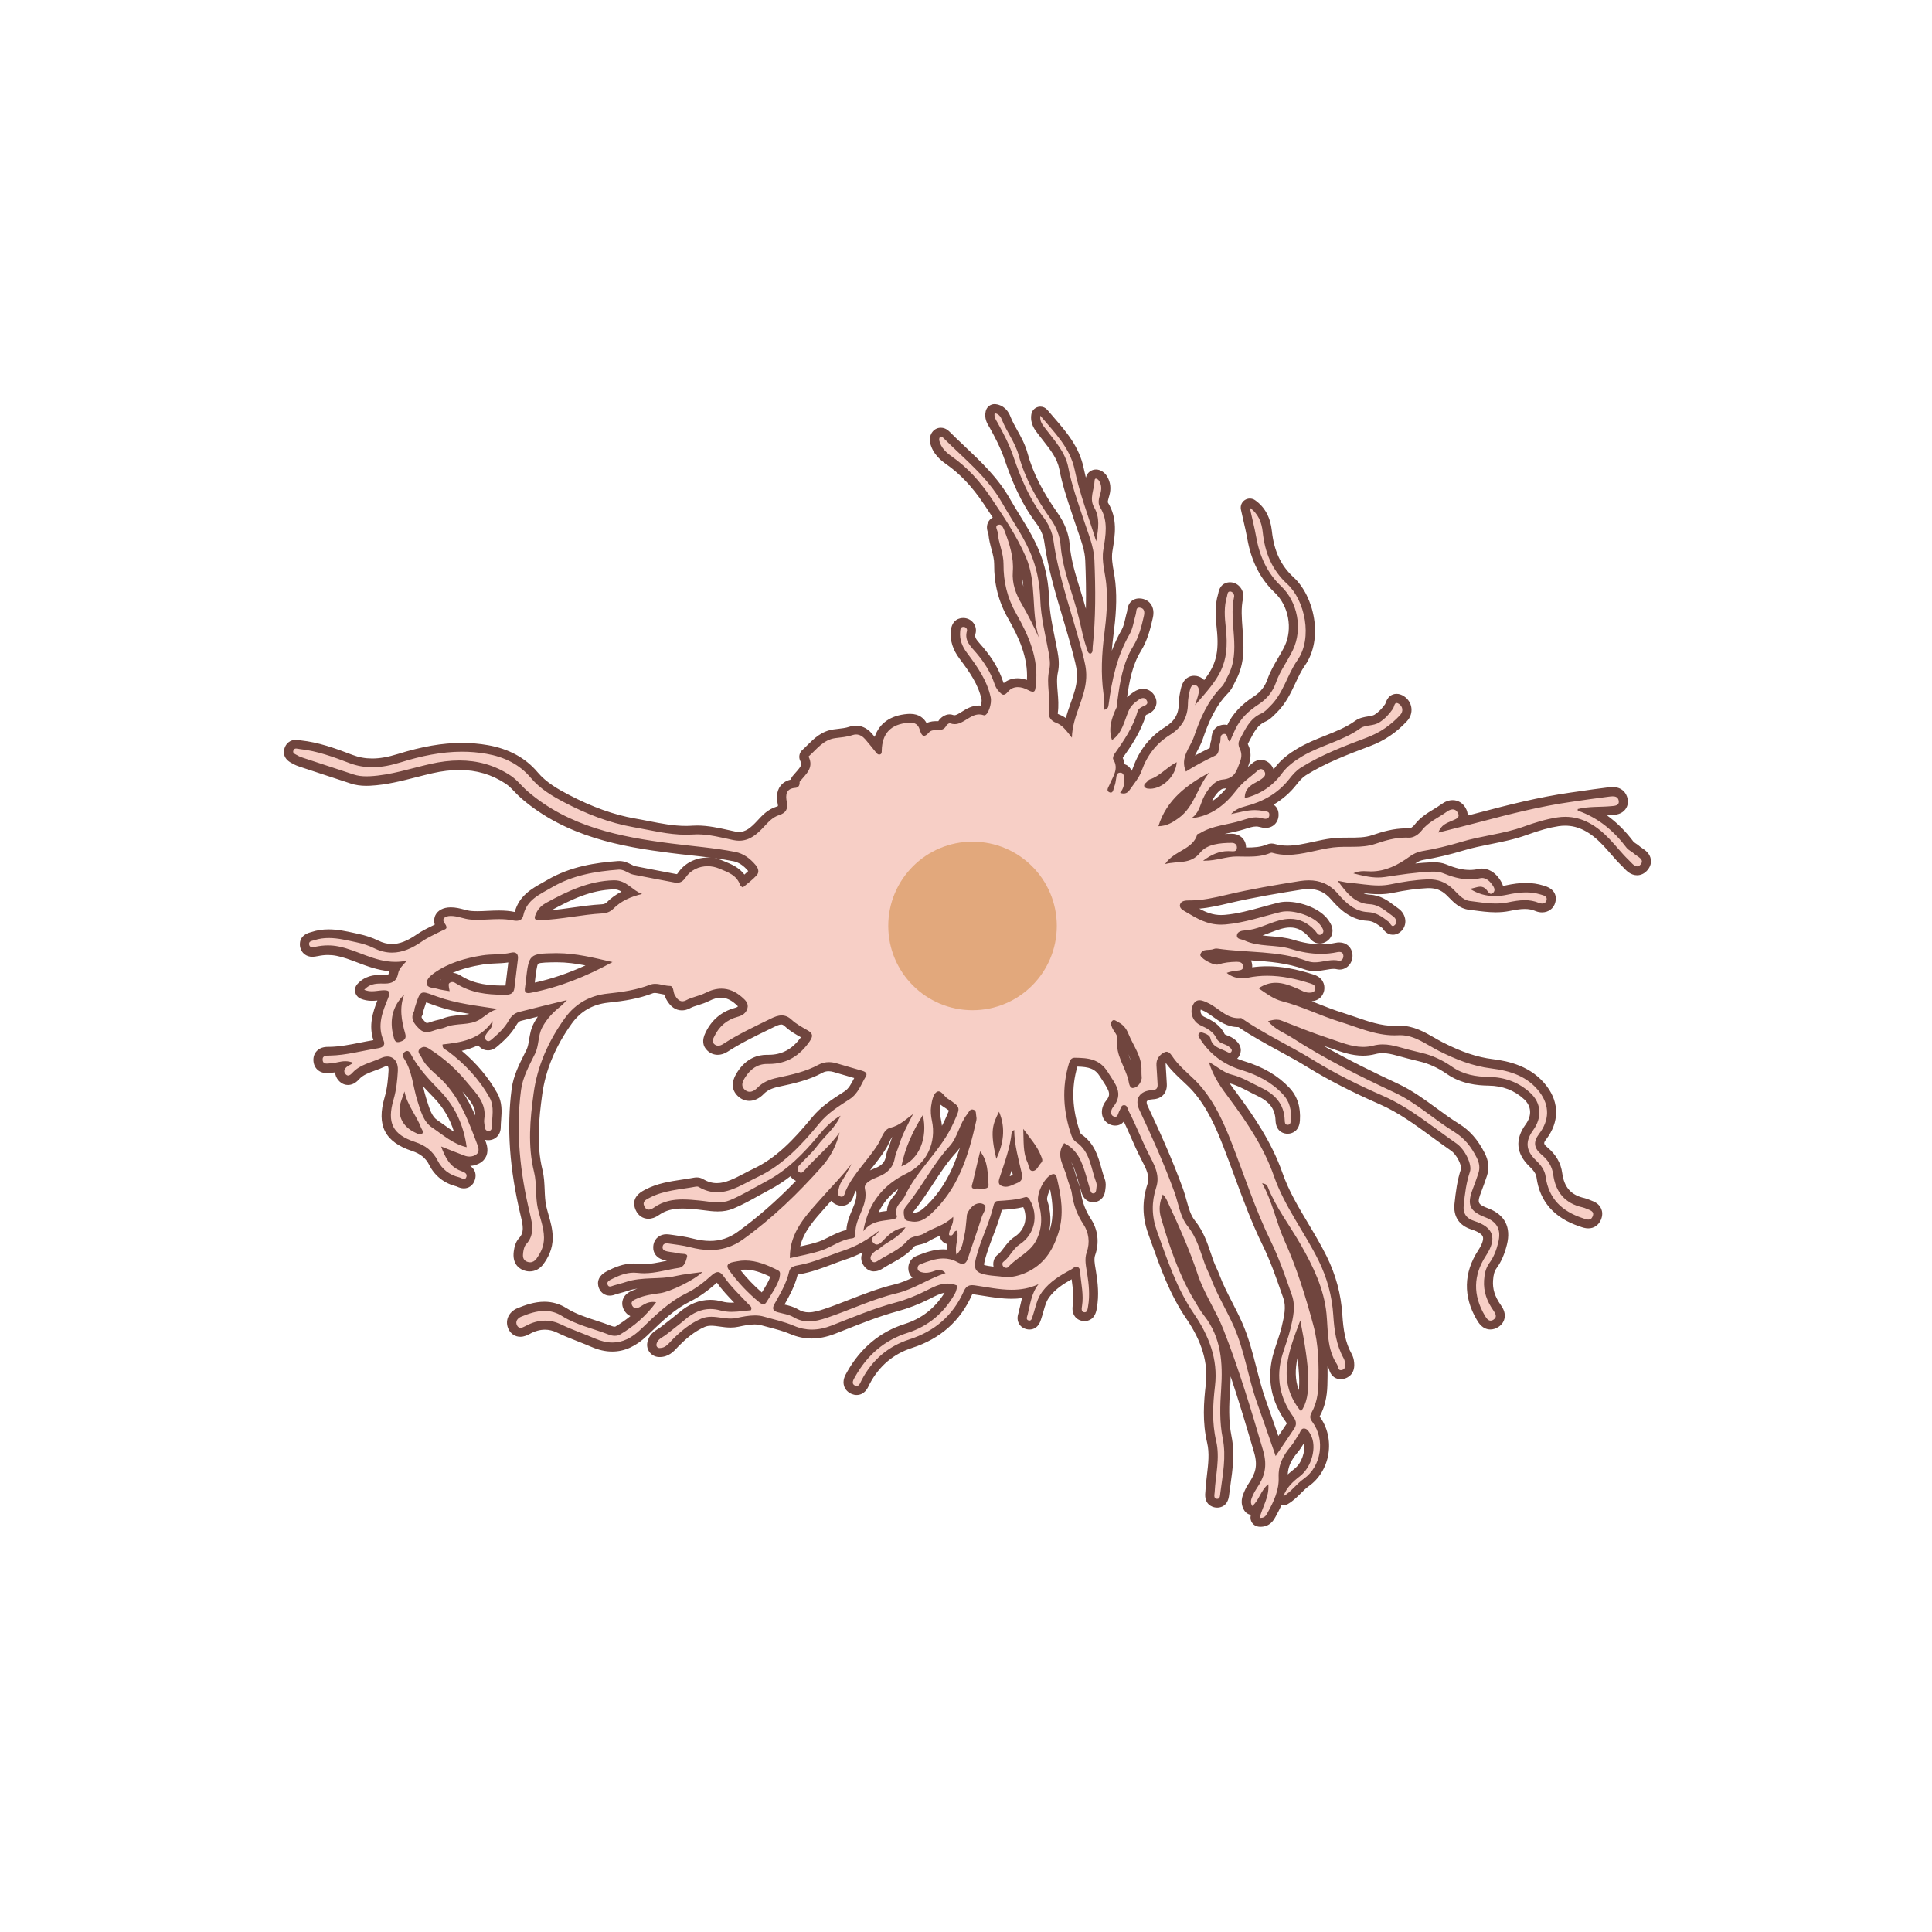 <?xml version='1.0' encoding='utf-8'?>
<ns0:svg xmlns:ns0="http://www.w3.org/2000/svg" version="1.1" viewBox="0 0 500 500">
  <ns0:defs>
    <ns0:style>
      .cls-1 {
        fill: #70453e;
      }

      .cls-2 {
        fill: #e2a87c;
      }

      .cls-3 {
        fill: #f7cfc6;
      }
    </ns0:style>
  </ns0:defs>
  
  <ns0:g>
    <ns0:g id="Layer_1">
      <ns0:g>
        <ns0:g>
          <ns0:path class="cls-3" d="M326.25,393.99c-.11,0-.23,0-.35-.02-.34-.03-.65-.21-.85-.49-.2-.28-.27-.63-.19-.96.25-1.04.63-2.01,1.01-2.96-.29.38-.63.75-1.03,1.08-.21.18-.48.27-.75.27-.06,0-.12,0-.18-.01-.33-.05-.63-.25-.81-.53-.95-1.49-.41-2.77-.05-3.62l.07-.17c.29-.69.65-1.35,1.07-1.98,1.89-2.81,2.7-5.08,1.55-9.01-3.13-10.67-6.26-21.08-10.22-31.13-.84-2.13-1.93-4.22-2.99-6.25-1.35-2.59-2.75-5.27-3.7-8.14-2.14-6.47-4.98-12.72-7.49-18.08-.11.94-.01,1.84.27,2.81,1.92,6.5,4.29,13.99,8.25,20.67l.4.67c.73,1.24,1.49,2.53,2.36,3.64,4.82,6.16,5.03,13.42,4.6,19.71-.27,4.01-.46,8.27.38,12.43.85,4.23.28,8.32-.29,12.28-.11.77-.22,1.54-.32,2.31l-.02.22c-.14,1.52-.78,2.29-1.92,2.29-.1,0-.21,0-.33-.03-.84-.12-1.79-.68-1.57-2.63.01-.1.02-.2.03-.29.07-1.39.23-2.79.39-4.14.36-3.05.7-5.92.02-8.79-1.21-5.13-.87-10.08-.33-14.66.69-5.83-1.02-11.67-5.23-17.83-4.17-6.1-6.61-12.95-8.97-19.58l-.78-2.17c-1.45-4.04-1.51-7.98-.18-12.04.82-2.51-.31-4.69-1.5-7l-.36-.71c-.89-1.76-1.7-3.58-2.47-5.34-.85-1.92-1.73-3.91-2.71-5.78-.06-.11-.11-.22-.15-.34-.05.09-.1.19-.16.29-.04.06-.11.26-.16.4-.21.58-.64,1.79-1.95,1.79-.29,0-.58-.07-.89-.2-.67-.3-1.14-.84-1.31-1.54-.25-1.04.23-2.11.71-2.72,1.88-2.35,1.11-3.77-.69-6.5-.25-.38-.5-.76-.74-1.15-1.79-2.9-4.17-3.15-7.58-3.2h0c-.08,0-.11.01-.11.01-.02.01-.11.12-.25.58-1.76,5.8-1.56,11.69.64,18.01.15.42.44.86.7,1.03,3.13,2.1,4.02,5.34,4.8,8.2.28,1.03.55,2,.91,2.92.26.68.17,1.39.09,1.96l-.04.33c-.12,1.17-.65,1.85-1.55,2.03-.15.03-.29.04-.42.04-1.36,0-1.74-1.26-1.86-1.67l-.03-.1c-.23-.72-.43-1.46-.64-2.19-.14-.49-.27-.97-.42-1.46-.88-2.98-1.82-5.59-4.14-7.17-.57,1.36-.11,2.7.64,4.57.32.8.65,1.63.85,2.49.12.52.32,1.05.52,1.61.29.81.6,1.65.73,2.57.4,2.82,1.29,5.21,2.81,7.52,1.61,2.46,1.97,5.48.97,8.3-.44,1.24-.2,2.64.05,4.13.04.26.09.52.13.78.44,2.79.77,5.79.22,8.87l-.04.24c-.09.62-.35,2.28-2.02,2.28-.83-.03-1.27-.38-1.5-.67-.6-.73-.44-1.7-.35-2.28.31-1.93.07-3.82-.19-5.83-.1-.8-.21-1.61-.28-2.41,0,0-.03-.33-.03-.41-.19.14-.38.29-.59.39-2.67,1.43-5.22,2.92-7.11,5.44-.9,1.2-1.29,2.59-1.71,4.05-.18.63-.36,1.26-.57,1.88-.02.07-.05.14-.07.22-.14.49-.53,1.78-1.88,1.78-.14,0-.29-.02-.43-.05-.69-.15-1.04-.54-1.22-.83-.41-.7-.18-1.45-.04-1.9l.05-.19c.15-.57.27-1.14.4-1.72.27-1.25.55-2.52,1.04-3.77-1.38.33-2.84.5-4.42.5-2.48,0-4.95-.4-7.34-.79-.83-.13-1.66-.27-2.49-.39-.14-.02-.27-.03-.4-.03-.42,0-.72.06-1.09.91-2.86,6.43-7.82,10.83-14.76,13.06-5.15,1.66-9.07,4.99-11.66,9.89-.06.1-.11.22-.16.34-.31.66-.88,1.9-2.19,1.9-.26,0-.53-.05-.79-.16-.83-.33-1.16-.88-1.3-1.28-.35-1.01.21-1.97.57-2.6l.09-.16c3.34-5.93,8.13-9.92,14.22-11.85,5-1.59,8.91-4.83,11.61-9.62.11-.19.19-.43.26-.7-.39-.09-.77-.13-1.17-.13-1.62,0-3.17.78-4.81,1.61l-.39.2c-2.64,1.33-5.31,2.36-7.94,3.06-4.66,1.25-9.23,3.06-13.66,4.82-.91.36-1.83.72-2.75,1.08-1.95.76-3.77,1.13-5.56,1.13s-3.43-.36-5.08-1.06c-1.81-.78-3.79-1.3-5.71-1.8-.69-.18-1.37-.36-2.05-.55-.55-.16-1.19-.23-1.91-.23-1.47,0-3.07.32-4.46.63-.56.12-1.15.18-1.79.18-.92,0-1.82-.12-2.68-.24-.82-.11-1.59-.22-2.35-.22-.82,0-1.51.13-2.15.41-2.95,1.28-5.23,3.33-7.07,5.16-.17.17-.33.34-.49.52-.82.89-1.84,2-3.59,2-.09,0-.18,0-.27,0-.54-.04-1.04-.3-1.38-.73-.35-.44-.5-1-.41-1.54.25-1.59,1.42-2.31,2.27-2.84.24-.15.49-.3.7-.47.58-.47,1.17-.93,1.76-1.38,1.04-.81,2.12-1.65,3.13-2.51,2.34-2,4.72-2.97,7.28-2.97.93,0,1.89.14,2.86.4.79.22,1.65.33,2.62.33,1.04,0,2.07-.11,3.16-.24.04,0,.07,0,.1-.01-.43-.45-.86-.89-1.29-1.34-1.7-1.75-3.45-3.55-4.9-5.63-.45-.64-.63-.71-.65-.71,0,0-.23.02-.77.51-2.39,2.18-4.62,3.76-6.82,4.85-4.17,2.05-7.38,5.15-10.79,8.43l-.7.67c-2.64,2.53-5.32,3.77-8.19,3.77-1.59,0-3.22-.37-4.97-1.13-1.16-.5-2.37-.98-3.54-1.43-1.75-.69-3.56-1.4-5.31-2.24-1.17-.56-2.38-.85-3.6-.85-1.49,0-3.01.42-4.5,1.25-.53.29-1.16.59-1.85.59-.86,0-1.56-.45-1.97-1.27-.35-.69-.4-1.41-.15-2.09.28-.76.95-1.41,1.82-1.77,1.9-.78,4.16-1.58,6.52-1.58,1.86,0,3.54.49,5.13,1.49,2.4,1.52,5.03,2.38,7.81,3.29,1.35.44,2.75.9,4.11,1.44.37.15.77.23,1.12.23.32,0,.59-.06.81-.19,2.64-1.57,4.85-3.32,6.76-5.38-.05.03-.26.16-.26.16-.64.4-1.26.61-1.83.61-.87,0-1.59-.46-2.03-1.28-.4-.77-.33-1.39-.19-1.77.32-.93,1.24-1.34,1.85-1.61l.1-.04c2.12-.95,4.41-1.26,6.42-1.53,1.32-.18,3.9-1.23,6.22-2.46-.6.1-1.18.21-1.75.34-2.03.47-4.07.55-6.05.62-2.38.09-4.64.18-6.8.9-.61.2-1.22.37-1.84.54-.44.12-.89.24-1.33.38-.07.02-.15.05-.23.08-.3.11-.68.25-1.11.25-.72,0-1.31-.38-1.63-1.06-.4-.84-.47-2.05,1.49-3.06,1.79-.91,3.94-1.84,6.31-1.84.38,0,.75.02,1.12.07.49.06,1,.09,1.53.09,1.85,0,3.65-.37,5.56-.77,1.06-.22,2.17-.45,3.28-.61.44-.06.69-.49.95-1.31-.02,0-.03,0-.04,0-.36-.02-.72-.04-1.07-.13-.47-.13-.99-.2-1.53-.27-.46-.06-.93-.13-1.38-.22-2.35-.5-2.2-2.2-2.1-2.7.21-1.06,1.06-1.72,2.21-1.72.17,0,.34.01.51.04.41.06.82.12,1.23.17,1.51.21,3.07.43,4.59.82,1.8.47,3.42.7,4.93.7,2.86,0,5.41-.83,7.8-2.55,6.76-4.86,13.38-10.99,20.25-18.72.41-.47.8-.95,1.17-1.46-.21.2-.41.41-.62.61-.64.63-1.27,1.25-1.9,1.89-.22.23-.44.47-.65.7-.23.26-.47.53-.72.78l-.13.14c-.33.36-.88.96-1.74.96-.38,0-.76-.12-1.1-.36-.54-.37-.87-.91-.94-1.52-.02-.13-.02-.27,0-.41-1.93,1.63-4.06,3.14-6.44,4.4-.95.5-1.89,1.02-2.83,1.55-2.12,1.18-4.31,2.4-6.61,3.36-1.04.43-2.2.64-3.54.64-1.15,0-2.3-.15-3.41-.3-.54-.07-1.07-.14-1.6-.19-1.48-.14-2.81-.26-4.12-.26-2.81,0-4.88.57-6.72,1.86-.75.53-1.43.78-2.09.78-.56,0-1.59-.2-2.22-1.55-1.03-2.24.98-3.28,1.74-3.66l.18-.1c2.95-1.54,6.11-2.02,9.17-2.48,1.02-.15,2.04-.31,3.06-.5.17-.03.37-.05.56-.05.39,0,.73.08,1.01.25,1.39.83,2.76,1.23,4.2,1.23,2.6,0,5.15-1.33,7.61-2.62.79-.42,1.58-.83,2.37-1.2,5.96-2.81,10.54-7.47,15.59-13.61,2.19-2.66,4.93-4.43,7.58-6.14l.51-.33c1.38-.89,2.1-2.28,2.85-3.74.25-.48.5-.97.79-1.46-.06-.02-.13-.04-.22-.07-1.64-.46-3.28-.94-4.92-1.43l-1.6-.47c-.56-.16-1.11-.25-1.63-.25-.77,0-1.48.18-2.13.53-3.49,1.89-7.27,2.7-10.94,3.48l-.11.02c-2.02.43-3.4,1.12-4.48,2.24-.62.64-1.62,1.4-2.86,1.4-.79,0-1.53-.32-2.16-.92-1.83-1.76-.49-3.87.02-4.67,1.68-2.64,3.91-3.97,6.63-3.97h.48c4.03,0,7.07-1.7,9.58-5.35.35-.5.39-.71.39-.75h0s-.12-.14-.52-.36l-.44-.25c-1.36-.77-2.77-1.57-3.95-2.68-.76-.71-1.37-.8-1.77-.8-.75,0-1.58.36-2.22.68l-1.62.79c-3.58,1.74-7.27,3.53-10.64,5.73-.65.43-1.3.64-1.93.64-.68,0-1.31-.25-1.83-.73-1.32-1.2-.59-2.68-.27-3.31l.07-.15c1.39-2.85,3.71-4.79,6.71-5.61,1.26-.34,1.58-.85,1.73-1.35.16-.52-.04-.85-1.07-1.74-1.46-1.27-2.93-1.89-4.51-1.89-1.14,0-2.36.33-3.64.99-.85.44-1.73.71-2.57.97-.84.26-1.63.5-2.34.89-.52.28-1.05.42-1.55.42-1.8,0-2.74-1.73-3.05-2.3-.22-.42-.32-.87-.4-1.27-.02-.12-.06-.28-.09-.41-.63-.04-1.23-.16-1.81-.29-.6-.13-1.17-.25-1.7-.25-.34,0-.64.05-.92.16-3.5,1.34-7.03,1.91-11.25,2.35-4.32.45-7.77,2.43-10.26,5.88-4.33,6.02-6.98,12.38-7.87,18.91-.87,6.38-1.58,13.17.1,19.99.39,1.59.46,3.27.52,4.9.06,1.48.12,3.01.43,4.45.17.77.38,1.53.61,2.34.49,1.72,1,3.5,1.02,5.46.04,2.78-1.16,4.8-2.2,6.25-.65.9-1.56,1.39-2.59,1.39-.43,0-.87-.09-1.29-.27-1.36-.57-1.91-1.79-1.65-3.63.13-.88.36-1.99,1.06-2.74,1.74-1.87,1.4-3.99.72-6.79-2.88-11.95-3.64-22.59-2.33-32.52.41-3.13,1.82-5.93,3.18-8.64l.53-1.06c.46-.93.63-1.95.8-3.03.2-1.25.41-2.54,1.09-3.83.94-1.79,2.13-3.18,3.28-4.29-2.69.66-5.31,1.31-7.91,1.98-.81.21-1.42.72-1.91,1.59-1.16,2.07-2.87,3.69-4.39,5l-.13.12c-.4.36-1.01.9-1.84.9-.34,0-.84-.09-1.34-.55-.43-.4-.64-.82-.7-1.22-2.38,1.44-5,2-7.53,2.35,4.76,3.58,8.34,7.61,10.95,12.28,1.15,2.06.98,4.27.83,6.23-.05.69-.1,1.33-.1,1.97,0,.64-.22,1.21-.62,1.61-.37.37-.86.57-1.41.57-1.23-.04-2.03-.85-2.14-2.07-.02-.19-.05-.38-.08-.57-.08-.51-.18-1.1-.08-1.72.51-3.14-1.23-5.17-3.24-7.53-.33-.38-.66-.77-.98-1.16-2.66-3.26-5.67-5.95-9.2-8.22-.33-.21-.74-.48-.94-.48-.06,0-.15.05-.22.1.05.08.11.17.16.24.14.21.31.44.43.71.71,1.56,2.01,2.73,3.39,3.97.4.36.79.71,1.17,1.07,5.15,4.92,7.53,11.25,9.83,17.39l.16.42c.59,1.58.33,2.93-.71,3.71-.71.53-1.58.81-2.49.81-.58,0-1.16-.11-1.72-.32-1.12-.42-2.24-.86-3.41-1.32.81,1.49,1.79,2.52,3.32,3.09.74.28,2.66.99,2.16,2.87-.37,1.39-1.44,1.49-1.76,1.49-.49,0-.91-.19-1.25-.34-.1-.04-.2-.09-.29-.12-2.87-.69-5.08-2.4-6.37-4.95-1.06-2.09-2.64-3.39-5.14-4.22-6.38-2.11-8.27-5.84-6.33-12.45.72-2.46.94-5.02,1.06-7.2.05-.87-.15-1.58-.54-2.01-.26-.27-.59-.41-1-.41-.35,0-.74.1-1.15.29-.79.37-1.6.67-2.39.96-1.74.63-3.38,1.23-4.56,2.53-.34.37-1.04,1.13-2.03,1.13-.42,0-1.05-.14-1.62-.83-.55-.66-.6-1.32-.54-1.76.05-.35.18-.69.39-1-.26.04-.52.1-.79.16-.58.12-1.19.25-1.83.28-.12,0-.26.02-.39.03-.25.03-.5.05-.74.05-1.35,0-2.2-.8-2.26-2.14-.04-.8.27-1.3.54-1.58.67-.7,1.66-.7,2.32-.71h.22c2.7-.05,5.31-.57,8.07-1.12,1.36-.27,2.77-.55,4.18-.76.32-.05.51-.12.61-.17-.01-.04-.03-.11-.07-.2-1.92-4.32-.3-8.28,1.13-11.77.09-.22.15-.38.19-.51-.02,0-.03,0-.05,0-.14,0-.3,0-.46.02-.32.02-.65.06-.97.1-.55.07-1.13.14-1.75.14-.89,0-1.69-.15-2.45-.47-.35-.15-.61-.46-.7-.83-.08-.37.02-.76.27-1.05,1.59-1.77,3.52-2.01,5.2-2.01.27,0,.54,0,.81.01h.22c1.65,0,2.05-.54,2.25-1.62.11-.61.34-1.14.65-1.64-.07,0-.14,0-.2,0-3.49,0-6.52-1.15-9.44-2.26-1.88-.71-3.65-1.39-5.49-1.75-.86-.17-1.68-.25-2.51-.25-.93,0-1.89.1-2.94.32-.36.07-.71.15-1.08.15-1.04,0-1.79-.59-2-1.58-.19-.85-.01-1.97,1.88-2.46.09-.02.17-.04.25-.07,1.29-.42,2.62-.63,4.09-.63,2.21,0,4.37.47,6.46.93l.97.21c1.82.39,3.44.93,4.81,1.6,1.41.7,2.78,1.04,4.16,1.04,2.18,0,4.42-.85,7.05-2.67,1.21-.84,2.53-1.48,3.8-2.11.47-.23.94-.46,1.4-.7.14-.07.28-.13.42-.19,0-.01-.02-.03-.03-.04-.81-1.09-.57-1.97-.36-2.39.43-.86,1.47-1.36,2.85-1.38h0c1.19,0,2.19.26,3.15.51.73.19,1.42.37,2.11.42.52.04,1.06.06,1.67.06.9,0,1.84-.05,2.74-.09.93-.04,1.89-.09,2.85-.09,1.51,0,2.75.12,3.92.37.21.04.4.07.57.07.52,0,.58-.17.64-.44.85-4.06,3.94-5.79,6.67-7.32.42-.24.85-.48,1.27-.72,5.88-3.46,12.3-4.35,17.81-4.76.09,0,.19-.01.28-.01,1.04,0,1.87.43,2.6.8.43.22.84.43,1.21.51,2.15.43,4.31.84,6.46,1.25,1.37.26,2.75.52,4.12.78.19.04.36.05.51.05.35,0,.73-.06,1.24-.83,1.45-2.16,3.95-3.45,6.69-3.45,1.17,0,2.32.23,3.39.68l.6.25c1.95.8,4.15,1.7,5.27,4.09.92-.74,1.79-1.46,2.54-2.27.09-.1.35-.38-.34-1.18-1.41-1.66-2.89-2.62-4.54-2.94-3.72-.73-7.58-1.16-11.3-1.57-1.69-.19-3.38-.38-5.07-.59-12.4-1.58-26.58-4.08-37.87-13.77-.64-.55-1.21-1.14-1.77-1.72-.82-.85-1.6-1.66-2.53-2.27-3.8-2.52-7.92-3.74-12.62-3.74-2.24,0-4.66.29-7.19.86-1.42.32-2.83.68-4.24,1.05-3.75.96-7.63,1.96-11.67,2.17-.33.02-.65.03-.98.03-1.38,0-2.55-.17-3.67-.54l-4.57-1.51c-2.85-.94-5.71-1.88-8.56-2.82-.51-.17-1.09-.38-1.64-.72-.07-.04-.15-.08-.24-.12-.44-.22-1.77-.87-1.38-2.36.24-.93.94-1.48,1.88-1.48.3,0,.58.05.8.1.1.02.19.04.28.05,4.49.49,8.59,1.96,13.09,3.68,1.78.68,3.59,1.01,5.53,1.01,2.11,0,4.32-.38,6.98-1.21,6.18-1.92,11.34-2.82,16.25-2.82,2.21,0,4.41.19,6.54.56,5.13.9,9.22,3.13,12.16,6.62,2.37,2.81,5.54,4.6,8.32,6.06,6.24,3.27,11.99,5.33,17.58,6.3,1.15.2,2.29.42,3.42.64,3.39.66,6.59,1.29,9.96,1.29.57,0,1.15-.02,1.73-.06.39-.03.78-.04,1.17-.04,2.7,0,5.4.6,8.02,1.18.51.11,1.01.22,1.52.33.44.09.88.14,1.29.14,2.13,0,3.71-1.24,5.56-3.24l.1-.11c1.19-1.29,2.43-2.62,4.33-3.22,1.18-.37,1.43-.82,1.18-2.08-.21-1.05-.38-2.58.5-3.73.59-.77,1.53-1.21,2.79-1.3,0,.02,0,.02,0,.02,0,0,.01-.03.02-.09,0-.28-.01-.75.33-1.16.24-.29.49-.57.74-.85,1.49-1.67,2.23-2.62,1.36-4.32-.24-.48-.13-1.06.27-1.42.46-.41.91-.85,1.35-1.3,1.58-1.58,3.38-3.37,6.16-3.75.35-.05.7-.09,1.05-.13,1.12-.13,2.19-.26,3.19-.6.45-.15.9-.23,1.34-.23.84,0,2.1.29,3.3,1.69.78.92,1.54,1.85,2.22,2.71.42-4.49,3.14-7.05,7.92-7.43.2-.02.4-.02.58-.02,1.83,0,3.03.86,3.56,2.55.07.24.14.44.2.59.06-.06.13-.13.2-.22.79-.92,1.95-1.02,2.76-1.02h.46c.75,0,.9-.14,1.08-.47.29-.55,1.13-1.3,1.96-1.3.14,0,.35.04.48.09.27.1.52.15.78.15.81,0,1.64-.52,2.52-1.07,1.08-.68,2.32-1.45,3.84-1.45.38,0,.77.05,1.15.15.4-.58.89-2.18.68-3.15-.89-4.1-3.29-7.53-5.88-10.98-1.6-2.13-2.25-4.16-2.04-6.39.05-.56.21-2.27,2.03-2.27.02,0,.1,0,.11,0,.65.03,1.24.34,1.62.87.36.5.47,1.13.3,1.7-.45,1.52.32,2.48,1.6,3.91.21.23.42.47.62.7,2.37,2.82,3.92,5.45,4.89,8.3.23.67.49,1.14.85,1.52l.12.13c.09.1.2.22.3.31.06-.06.14-.14.24-.26.87-1.04,2.06-1.59,3.43-1.59,1,0,2.09.3,3.16.86.11.06.21.11.3.15.02-.13.07-.64.07-.64.71-6.59-1.95-12.34-4.93-17.58-2.38-4.18-3.51-8.59-3.46-13.51.01-1.36-.34-2.69-.72-4.11-.33-1.25-.68-2.54-.78-3.92,0-.06-.07-.24-.12-.36-.17-.48-.43-1.2-.08-1.92.14-.3.45-.7,1.08-.92.24-.08.48-.13.72-.13.09,0,.17,0,.25.01-1.04-1.63-2.12-3.22-3.18-4.8l-.22-.33c-2.95-4.4-6.18-7.8-9.87-10.38-1.41-.99-3.11-2.42-3.67-4.77-.14-.58-.06-1.41.43-1.96.31-.35.73-.54,1.18-.54.49,0,.96.22,1.39.65,1.27,1.28,2.62,2.55,3.92,3.78,4.21,3.98,8.56,8.1,11.55,13.38.8,1.41,1.67,2.82,2.51,4.19,2.03,3.29,4.13,6.7,5.51,10.53,1.19,3.32,1.84,6.82,1.97,10.7.12,3.46.82,6.92,1.5,10.27.23,1.15.46,2.29.67,3.44.29,1.56.5,3.24.11,4.95-.4,1.75-.25,3.54-.09,5.44.14,1.68.29,3.42.04,5.19-.07.5-.03,1.2,1.12,1.63,1.12.41,1.98,1.13,2.79,2.02.37-1.96,1.01-3.78,1.64-5.56.84-2.37,1.62-4.6,1.75-7.03.1-2.01-.32-3.64-.81-5.54l-.13-.52c-.84-3.32-1.84-6.66-2.8-9.9-1.87-6.27-3.8-12.75-4.73-19.42-.26-1.87-1.07-3.74-2.33-5.41-4.04-5.33-6.38-11.37-7.96-16.03-1.08-3.17-2.58-6.04-4.05-8.66l-.17-.29c-.41-.69-.97-1.62-.66-3.01.12-.54.6-.92,1.15-.92.04,0,.08,0,.13,0,.91.1,2.15.6,2.88,2.45.5,1.27,1.15,2.45,1.85,3.7.97,1.75,1.98,3.57,2.55,5.69,1.39,5.1,3.94,10.17,8.03,15.95,1.62,2.29,2.62,4.89,2.81,7.33.33,4.19,1.6,8.26,2.83,12.19.72,2.31,1.47,4.71,2.03,7.13l.31,1.36c.31,1.37.61,2.69.97,3.97.67-7.48.5-14.88.27-20.6-.1-2.57-1.04-5.24-1.95-7.83-.26-.75-.53-1.5-.77-2.25-.28-.85-.56-1.7-.85-2.55-1.2-3.57-2.43-7.27-3.16-11.08-.58-3.06-2.43-5.41-4.38-7.9-.39-.5-.78-1-1.17-1.5l-.24-.31c-.78-1-1.74-2.25-1.45-4.12.07-.46.4-.83.85-.96.1-.03.21-.04.32-.04.34,0,.68.15.9.42.54.64,1.08,1.27,1.63,1.9,3.17,3.66,6.44,7.43,7.52,12.67.55,2.65,1.29,5.24,2.11,7.86-.03-1,.18-1.96.37-2.86.15-.72.3-1.39.32-2.03.03-1.16.82-1.68,1.53-1.68.83,0,1.51.64,1.84,1.18.75,1.23.9,2.6.47,4.09l-.08.27c-.33,1.13-.51,1.86-.14,2.45,2.31,3.76,1.68,7.6,1.08,11.31l-.08.5c-.3,1.87.01,3.7.35,5.64.16.9.32,1.83.41,2.78.44,4.35.11,8.52-.52,13.44-.63,4.93-.78,9.08-.44,12.9.85-4.47,2.21-9.22,4.79-13.7.53-.92.79-2.05,1.07-3.25.14-.6.28-1.19.45-1.77.03-.1.04-.22.05-.34.15-1.42.81-2.14,1.94-2.14.12,0,.25,0,.39.03.93.14,1.42.61,1.68.99.66.96.38,2.21.29,2.62-.61,2.73-1.33,5.6-2.9,8.15-2.69,4.37-3.36,9.42-3.95,13.88-.02.13-.02.27-.02.41-.01.41-.02.93-.27,1.44-.96,2.03-1.59,3.84-1.52,5.64.74-1.02,1.21-2.32,1.69-3.67.24-.67.48-1.34.76-1.99.72-1.69,1.95-2.69,3.06-3.44.63-.43,1.21-.64,1.78-.64.75,0,1.42.37,1.87,1.05.51.78.47,1.42.35,1.82-.29.95-1.25,1.34-1.77,1.55-.49.2-.71.43-.75.57-1.27,4.44-3.85,8.09-6.13,11.32-.06.08-.12.23-.15.34.53.94.7,1.83.67,2.66,1.97.05,2.11,1.88,2.16,2.48l.02.24c.04.43.05.86,0,1.27.02-.03.04-.05.06-.08.91-1.23,1.76-2.39,2.21-3.65,1.52-4.31,4.09-7.55,7.84-9.88,2.76-1.72,4.05-3.98,4.06-7.13,0-1.22.26-2.44.49-3.49.36-1.63,1.14-2.46,2.3-2.46.14,0,.28.01.44.04,1.07.21,1.75.98,1.92,2.08,3.95-4.77,5.5-8.02,4.65-15.73-.3-2.72-.52-5.61.35-8.47.02-.07.03-.15.05-.24.22-1.25.85-1.88,1.86-1.88.07,0,.15,0,.23.01.61.06,1.18.41,1.57.94.39.55.55,1.22.42,1.81-.58,2.63-.37,5.34-.15,8.2.32,4.17.65,8.48-1.58,12.65-.13.25-.26.51-.38.77-.37.76-.78,1.63-1.45,2.31-3.52,3.58-5.38,8.09-6.85,12.43-.31.92-.76,1.76-1.19,2.58-.8,1.51-1.47,2.78-1.31,4.26,1.74-1.03,3.77-2.11,6.39-3.38.16-.08.22-.34.29-1.03.05-.48.11-1.01.32-1.53.04-.09.05-.37.06-.56.03-.66.1-2.2,1.72-2.54.17-.03.33-.05.49-.05.59,0,1,.22,1.28.52.15-.35.31-.69.47-1.03,1.3-2.72,3.36-4.94,6.5-6.98,1.95-1.27,3.25-2.91,3.98-5.01.66-1.92,1.67-3.64,2.65-5.3.65-1.12,1.27-2.17,1.8-3.28,2.31-4.91,1.09-11.41-2.83-15.12-3.58-3.38-5.8-7.77-6.79-13.42-.26-1.48-.6-2.92-.95-4.44-.23-1-.47-2.01-.68-3.03-.1-.47.1-.96.51-1.23.2-.13.42-.19.65-.19.24,0,.47.07.68.21,2.24,1.58,3.5,3.91,3.84,7.12.58,5.47,2.48,9.52,5.99,12.73,4.89,4.47,7.21,14.96,2.77,21.27-1.02,1.45-1.78,3.06-2.58,4.76-1.19,2.53-2.42,5.15-4.6,7.27-.14.13-.27.27-.41.41-.6.62-1.29,1.32-2.25,1.74-2.26.98-3.34,3.04-4.48,5.23-.19.37-.38.74-.58,1.1-.13.23-.23.59.14,1.34.64,1.3.63,2.73-.03,4.38-.09.23-.18.46-.26.68-.69,1.85-1.56,4.15-5.2,4.47-1.31.11-3.02,1.89-4.05,4.22-.17.39-.32.8-.48,1.21-.19.5-.38,1.02-.62,1.53,2.86-1.02,5.41-3.07,7.86-6.29,1.12-1.48,2.46-2.55,3.75-3.59.6-.49,1.17-.95,1.72-1.44.51-.46,1.09-.71,1.66-.71.41,0,1.02.12,1.56.72.48.53.74,1.17.71,1.81-.03.62-.31,1.21-.81,1.66-.71.65-1.55,1.12-2.12,1.42-.84.44-1.45.83-1.84,1.33,2.8-1.05,5.11-2.81,6.89-5.24,1.68-2.29,3.8-3.72,5.65-4.83,2.22-1.32,4.61-2.28,6.93-3.21,2.91-1.16,5.66-2.26,8.12-4.03.85-.61,1.83-.76,2.78-.91.81-.13,1.57-.25,2.17-.64,1.18-.76,2.15-1.74,3.16-3.19.04-.08.07-.2.11-.32.17-.5.55-1.69,1.8-1.69.4,0,.81.14,1.24.42.78.51,1.29,1.3,1.4,2.19.11.89-.19,1.77-.84,2.48-2.59,2.8-5.55,4.81-9.05,6.13l-.16.06c-5.67,2.14-11.53,4.36-16.72,7.63-1.01.64-1.82,1.54-2.73,2.7-2.12,2.71-4.9,4.79-8.28,6.21.28.04.55.09.82.16.12.03.25.04.38.05,1.51.16,2.26.88,2.21,2.15-.05,1.31-.91,2.16-2.19,2.16-.37,0-.76-.06-1.24-.2-.4-.12-.79-.17-1.21-.17-1,0-1.98.31-3.11.68l-.32.1c-1.28.41-2.6.68-3.87.95-2.37.5-4.61.98-6.59,2.21-.12.08-.25.13-.37.17-.87,2.27-2.74,3.37-4.56,4.43-.4.23-.79.46-1.17.71,1.89-.17,3.31-.41,4.6-2.01,2.09-2.6,5.76-2.97,9.08-2.99,1.5,0,2.54.98,2.54,2.37,0,.46-.09.85-.27,1.17.13,0,.25,0,.38,0,.5,0,1,.02,1.5.02,1.75,0,3.62-.1,5.37-.85.18-.08.48-.17.82-.17.16,0,.32.02.46.06,1.15.33,2.33.49,3.62.49,2.28,0,4.51-.49,6.87-1.01,1.56-.34,3.18-.7,4.81-.9,1.43-.17,2.87-.18,4.25-.18,2.26,0,4.39,0,6.46-.71,2.53-.87,5.29-1.67,8.26-1.67.26,0,.52,0,.79.02h0c.84,0,1.74-.56,2.43-1.45,1.29-1.67,2.97-2.69,4.58-3.68.73-.45,1.42-.87,2.07-1.34.76-.55,1.54-.85,2.26-.85.96,0,1.78.5,2.31,1.41.4.69.5,1.35.29,1.96-.21.61-.64.99-1.11,1.27,1.78-.45,3.52-.9,5.27-1.36,8-2.11,15.84-4.1,23.85-5.24l2.18-.31c2.46-.36,5-.72,7.52-1.03.37-.04.74-.09,1.1-.09,2.09,0,2.59,1.45,2.71,2.07.17.89-.11,1.48-.37,1.82-.65.85-1.75.94-2.41.99l-.19.02c-1.07.1-2.14.14-3.17.17-.67.02-1.33.04-1.98.08,3.76,1.91,7.03,4.76,9.95,8.64.15.2.46.4.8.62.33.21.7.46,1.04.77.13.13.37.29.61.44.72.48,1.61,1.08,1.75,2.14.09.63-.12,1.24-.61,1.83-.63.74-1.31.9-1.78.9-1.15,0-2.01-.92-2.64-1.6-.13-.14-.25-.27-.36-.37-1.07-1.03-2.05-2.15-3-3.24-.64-.74-1.28-1.48-1.95-2.18-3.52-3.72-6.91-5.45-10.66-5.45-.62,0-1.26.05-1.9.15-2.43.37-5.03,1.08-8.41,2.31-3.02,1.1-6.16,1.72-9.19,2.33-2.39.48-4.85.97-7.19,1.69-3.34,1.02-6.76,1.83-10.17,2.4-.94.16-1.82.54-2.69,1.18-1.34.98-2.94,2.02-4.79,2.81,3.15-.47,6.38-.89,9.61-1.02.22,0,.45-.01.68-.01,1.14,0,2.03.14,2.79.45,2.6,1.06,4.62,1.54,6.56,1.54.85,0,1.67-.09,2.5-.28.22-.05.45-.08.68-.08,1.21,0,2.46.72,3.35,1.92l.07.1c.36.48,1.14,1.53.96,2.62.6-.05,1.21-.14,1.83-.28,2.06-.44,3.65-.64,5.14-.64s2.84.2,4.15.6l.23.07c.66.19,2.68.79,2.07,2.93-.29,1.02-1.16,1.65-2.28,1.65-.42,0-.85-.09-1.25-.26-.99-.42-2.04-.62-3.22-.62-1.35,0-2.76.26-4.22.55-1.03.21-2.11.31-3.3.31-1.87,0-3.72-.25-5.52-.49-.44-.06-.89-.12-1.33-.17-1.91-.24-3.2-1.56-4.34-2.72-.31-.32-.61-.63-.93-.91-1.48-1.33-3.11-1.96-5.13-1.96-.15,0-.31,0-.47.01-2.81.12-5.75.52-9.24,1.25-1.03.21-2.12.32-3.32.32-1.67,0-3.33-.2-4.94-.4-.94-.12-1.88-.23-2.82-.31-.02,0-.05,0-.07,0,1.61,1.9,3.19,3.08,5.49,3.2,2.42.12,4.12,1.4,5.62,2.53.37.28.75.56,1.13.83.74.51,1.22,1.31,1.29,2.15.06.72-.19,1.39-.7,1.88-.42.4-.87.6-1.34.61-.92,0-1.42-.74-1.69-1.14-.06-.09-.12-.19-.18-.25-1.41-1.09-2.76-2.13-4.64-2.22-3.84-.17-6.5-2.69-8.59-5.15-1.77-2.07-3.94-3.08-6.65-3.08-.66,0-1.38.06-2.12.18-5.76.92-12.45,2.02-18.88,3.54-2.94.69-6.27,1.48-9.72,1.48h-.31c-.94,0-1.13.15-1.17.18.07.07.54.34.79.48l.28.16c2.76,1.65,5.15,3.08,8.42,3.08.34,0,.69-.02,1.05-.05,3.49-.32,6.87-1.25,10.14-2.15,1.32-.36,2.64-.73,3.97-1.05.56-.14,1.2-.21,1.89-.21,3.28,0,7.94,1.63,9.75,4.25.43.62,1.01,1.47.82,2.46-.07.38-.3.94-.95,1.38-.36.25-.75.37-1.13.37-.99,0-1.56-.78-1.91-1.24-.08-.1-.15-.21-.22-.29-1.7-1.8-3.46-2.63-5.53-2.63-.8,0-1.67.13-2.59.38-.99.27-1.96.64-2.97,1.02-1.93.73-3.93,1.49-6.17,1.6-.17,0-.32.03-.44.06.25.06.53.14.79.27,1.97.93,4.12,1.11,6.39,1.3,1.81.15,3.68.3,5.5.86,2.68.82,5.12,1.22,7.46,1.22,1.37,0,2.74-.14,4.05-.42.25-.05.49-.08.71-.08,1.21,0,2.08.78,2.21,1.98.08.72-.15,1.46-.61,1.98-.4.45-.94.7-1.51.7-.16,0-.31-.02-.46-.05-.33-.08-.68-.12-1.07-.12-.72,0-1.47.13-2.26.27-.85.15-1.73.3-2.65.3-.84,0-1.6-.13-2.31-.39-4.77-1.77-9.67-2.08-14.87-2.42-2.67-.17-5.44-.35-8.16-.75-.04,0-.07,0-.11,0-.12,0-.21.02-.24.04-.59.25-1.19.28-1.72.3-.45.02-.69.04-.83.09.65.55,2.18,1.37,2.92,1.37,1.45-.45,3.05-.69,5.03-.72,0,0,.11,0,.11,0,2.32,0,2.74,1.5,2.81,2.14.11,1-.25,1.71-1.08,2.12.28-.02.57-.06.87-.12,1.71-.35,3.48-.53,5.27-.53,3.53,0,7.24.66,11.67,2.08,2.04.66,2.04,2.12,1.94,2.73-.12.72-.62,1.93-2.69,1.93-1.17,0-2.08-.45-2.89-.84-.22-.1-.44-.21-.66-.31-1.66-.71-3.42-1.41-5.16-1.41-.74,0-1.45.12-2.15.38,1.37.93,2.64,1.71,4.13,2.09,2.94.75,5.77,1.87,8.5,2.95,2.08.82,4.24,1.67,6.39,2.34,1.11.34,2.22.73,3.32,1.11,3.55,1.22,6.9,2.38,10.58,2.38.31,0,.62,0,.94-.03.18-.01.36-.02.54-.02,3.12,0,5.7,1.49,8.2,2.92.77.44,1.49.86,2.23,1.23,5.07,2.58,9.17,3.96,13.28,4.46,4.27.52,9.63,1.74,13.28,6.6,2.93,3.9,2.88,8.24-.14,12.22-1.19,1.57-1.07,2.49.5,3.8,1.97,1.65,3.07,3.56,3.38,5.83.56,4.2,2.76,6.66,6.73,7.53.41.09.77.24,1.08.38.18.08.29.12.41.16.67.26,1.59.62,1.98,1.54.24.57.21,1.21-.09,1.9-.42.97-1.19,1.51-2.18,1.51-.6,0-1.15-.19-1.65-.36l-.25-.08c-6.17-2.04-9.55-5.87-10.34-11.7-.16-1.16-.81-2.22-2.18-3.54-3.01-2.9-3.28-5.96-.83-9.34,2.02-2.79,1.79-5.89-.6-8.08-2.73-2.5-5.98-3.75-9.92-3.81-2.91-.04-6.7-.4-10.17-2.82-2.43-1.69-4.96-2.85-7.54-3.43-2.02-.46-4.08-1.03-5.89-1.52-1.14-.31-2.49-.63-3.86-.63-.75,0-1.47.09-2.18.28-.93.25-1.9.37-2.89.37-2.65,0-5.13-.87-7.54-1.71-.57-.2-1.15-.4-1.72-.59-3.69-1.21-7.35-2.65-10.89-4.04l-1.42-.56c-.13-.05-.26-.09-.39-.12.72.5,1.5.93,2.3,1.36.65.36,1.33.72,1.98,1.14,8.81,5.68,18.21,10.28,26.24,14.03,3.55,1.66,6.7,3.97,9.74,6.2,1.9,1.4,3.87,2.84,5.89,4.08,2.64,1.63,4.57,3.83,6.25,7.14.89,1.75,1.04,3.34.49,5.01-.45,1.36-.95,2.74-1.46,4.08-1.33,3.48-.9,4.46,2.59,5.8,3.68,1.42,5.01,4.02,4.04,7.93-.58,2.35-1.37,4.16-2.48,5.69-.7.96-1.03,2.08-1.15,3.85-.16,2.43.53,4.66,2.17,7.02.5.72,1.02,1.57.84,2.55-.08.42-.33,1.02-1.06,1.51-.48.32-.97.48-1.45.48-1.39,0-2.12-1.25-2.55-2-3.3-5.63-3.17-11.23.37-16.64,1.28-1.95,1.73-3.5,1.34-4.6-.38-1.06-1.62-1.94-3.71-2.6-2.65-.85-3.85-2.65-3.57-5.37.33-3.16.69-6.01,1.66-8.87.38-1.12-1.01-4.56-3.06-5.98-1.61-1.11-3.21-2.29-4.76-3.42-4.4-3.22-8.95-6.56-14-8.76-7.03-3.07-13-6.14-18.24-9.36-2.47-1.52-5.08-2.94-7.59-4.32-3.58-1.96-7.28-3.98-10.74-6.35-.13,0-.26.01-.39.01-2.48,0-4.31-1.32-5.93-2.49-.83-.59-1.61-1.16-2.44-1.54l-.21-.1c-.48-.23-1.08-.51-1.51-.51-.15,0-.37,0-.63.55-.3.66-.33,1.4-.08,2.09.26.71.81,1.29,1.49,1.6,1.83.83,3.71,1.82,4.74,4.01.18.38.55.54,1.25.82.57.23,1.22.48,1.77.99l.08.07c1,.9,1.19,1.81.57,2.71-.33.47-.83.73-1.39.73s-1.02-.25-1.27-.39c-.35-.19-.72-.34-1.09-.5-.17-.07-.34-.14-.51-.22,1.79,1.45,3.88,2.54,6.26,3.27,4.81,1.47,8.37,3.55,11.21,6.56,1.87,1.98,2.64,4.4,2.42,7.63-.11,1.71-1.01,2.18-1.74,2.28-.12.01-.22.02-.32.02-.83,0-1.83-.4-1.9-2.29-.13-3.44-1.82-5.72-5.46-7.44-.73-.34-1.44-.71-2.15-1.08-1.74-.9-3.38-1.76-5.19-2.2-1.2-.29-2.22-.85-3.23-1.5,1.09,2.17,2.49,4.05,3.85,5.88,4.27,5.73,8.97,12.59,11.66,20.3,1.67,4.79,4.29,9.17,6.82,13.4,1.61,2.69,3.27,5.48,4.7,8.37,2.31,4.68,3.59,9.46,3.93,14.63.27,4.12.81,7.5,2.54,10.62.22.39.38.85.46,1.31.43,2.43-.69,3.21-1.71,3.45-.18.04-.37.06-.54.06-1.42,0-1.77-1.29-1.9-1.77-.03-.1-.07-.26-.09-.31-2.23-3.4-2.45-7.13-2.67-10.75-.06-.95-.11-1.9-.21-2.84-.6-5.98-3.02-11.24-6.46-17.3-.95-1.68-2.02-3.35-3.05-4.96-.17-.27-.35-.55-.53-.83.42,1.21.87,2.39,1.4,3.56,3.37,7.45,5.69,15.29,7.51,21.97,1.51,5.56,1.5,11.13,1.37,15.92-.08,2.95-.7,5.49-1.83,7.53-.39.69-.35.78.06,1.34,1.81,2.44,2.56,5.65,2.05,8.81-.5,3.1-2.17,5.85-4.58,7.54-.78.55-1.46,1.23-2.18,1.94-.93.93-1.9,1.89-3.15,2.63-.19.11-.39.16-.6.16-.27,0-.53-.09-.75-.27-.12-.1-.21-.21-.28-.34-.54,1.44-1.24,2.81-1.97,4.13l-.08.15c-.36.67-1.04,1.91-2.8,1.91ZM337.49,371.14c-.11.24-.23.51-.41.76-.25.36-.49.74-.72,1.12-.44.7-.89,1.43-1.45,2.09-2.05,2.42-2.92,4.63-2.82,7.16.04.94-.04,1.86-.2,2.75,1-1.62,2.4-2.85,3.81-3.95,2.58-2,3.85-6.63,2.5-9.17-.18-.34-.42-.79-.62-.98-.03.07-.07.15-.1.21ZM301.9,273.4c-.52.25-1.53.9-1.42,2.25.08.95.13,1.9.18,2.85.03.65.07,1.29.11,1.94.04.58.02,1.44-.56,2.1-.43.49-1.06.74-1.9.78-1.24.06-2.13.44-2.51,1.08-.44.73-.15,1.71.18,2.39,2.91,6.18,6.27,13.55,9.1,21.34.35.96.62,1.95.88,2.9.58,2.09,1.12,4.06,2.37,5.61,2.05,2.55,3.03,5.45,3.98,8.25.21.62.42,1.24.64,1.85.22.61.49,1.21.78,1.84.27.59.55,1.2.79,1.84.92,2.46,2.16,4.86,3.35,7.19.87,1.69,1.77,3.44,2.55,5.22,1.64,3.72,2.65,7.66,3.63,11.47.71,2.75,1.43,5.59,2.39,8.29,1.1,3.11,2.18,6.22,3.31,9.46l.76,2.19.19-.28c1.15-1.68,2.22-3.25,3.27-4.84.34-.51.41-.9-.13-1.65-3.86-5.33-4.89-11.11-3.05-17.19.25-.83.53-1.65.8-2.48.48-1.43.93-2.78,1.26-4.17l.02-.1c.65-2.75,1.27-5.35.38-7.88l-.5-1.43c-1.51-4.31-2.93-8.38-4.92-12.43-2.83-5.78-5.1-11.92-7.29-17.86-.92-2.5-1.88-5.09-2.86-7.6-1.83-4.7-4.11-10.09-8-14.58-.89-1.02-1.86-1.93-2.89-2.89-1.34-1.25-2.73-2.55-3.89-4.1-.12-.16-.23-.33-.35-.5-.17-.25-.47-.69-.65-.83ZM336.14,346.12c-2.07,5.86-3.28,11.48.42,17,1.41-3.39.97-9.15-.42-17ZM201.29,338.36c.08.03.19.07.35.12.36.1.72.18,1.08.26,1.08.25,2.19.5,3.27,1.14,1.04.62,2.12.92,3.32.92,1.47,0,3.02-.45,4.34-.9,2.23-.75,4.48-1.62,6.65-2.47,3.68-1.44,7.48-2.93,11.45-3.87,2.34-.56,4.49-1.6,6.76-2.71.2-.1.39-.19.59-.29-.36-.03-.71-.1-1.05-.21-1.44-.45-1.77-1.4-1.78-2.12-.02-.97.51-1.78,1.38-2.12,1.95-.75,4.16-1.61,6.45-1.61.78,0,1.52.1,2.24.29-.28-1.35-.07-2.55.11-3.61.02-.1.04-.2.05-.3-.13.03-.28.05-.44.05-.31,0-.62-.07-.96-.23-.39-.18-.65-.55-.68-.97-.06-.75.13-1.4.36-1.99-.79.44-1.58.79-2.32,1.12-.93.42-1.82.81-2.61,1.32-.75.48-1.58.68-2.31.85-.76.18-1.42.33-1.76.74-1.62,1.93-3.67,3.07-5.65,4.17-.68.38-1.36.75-2.02,1.17l-.15.09c-.43.27-1.02.65-1.72.65-.47,0-1.14-.16-1.69-.94-1.22-1.71.24-3.16.79-3.7.12-.12.24-.22.36-.31-.2-.13-.41-.3-.62-.53-.14-.16-.26-.32-.36-.48-2.01,1.25-4,2.18-6.16,2.89-1.22.4-2.46.87-3.65,1.32-2.59.98-5.27,1.99-8.14,2.48-1.09.19-1.34.39-1.41.7-.68,2.97-2.13,5.55-3.53,8.04l-.4.72c-.08.14-.13.25-.16.33ZM189.63,328.02c2.16,3.01,4.74,5.74,7.67,8.13.05.04.09.07.12.09l.2-.31c1.2-1.87,2.44-3.8,2.94-5.41v-.03c.05-.25.1-.55.12-.74-2.88-1.44-5.3-2.37-7.83-2.37-.64,0-1.28.06-1.9.18l-.36.07c-.25.04-.75.13-1.06.24.02.04.06.09.09.14ZM258.38,311.99c-.03.07-.06.19-.11.38-.58,2.42-1.47,4.75-2.32,6.99-.56,1.47-1.14,2.99-1.62,4.49-.54,1.71-1.09,3.59-.69,4.17.5.75,3.58,1,5.43,1.15.06,0,.12.01.17.03.39.09.84.14,1.32.14,1.41,0,3.04-.39,4.59-1.1,3.71-1.69,6.07-4.6,7.62-9.43,1.52-4.71.65-9.32-.37-13.64-1.46.99-2.96,4.36-2.51,5.77,1.22,3.83,1,7.42-.67,10.66-1.08,2.09-2.84,3.4-4.54,4.67-1.04.78-2.03,1.51-2.83,2.4-.37.41-.9.64-1.47.64-.64,0-1.25-.3-1.67-.82-.37-.46-.53-1.05-.46-1.62.07-.51.31-.95.7-1.23.68-.5,1.21-1.2,1.77-1.95.71-.94,1.43-1.91,2.55-2.64,3.31-2.17,4.27-6.43,2.23-9.9-.03-.04-.05-.08-.07-.11-2.19.65-4.41.8-6.57.94l-.48.03ZM248.29,325.59c.49.27.71.3.77.31,0-.02.13-.18.3-.69.51-1.55,1.04-3.1,1.57-4.64.68-1.98,1.38-4.02,2.02-6.04.11-.36.29-.71.46-1.05.12-.24.31-.61.38-.85,0,0-.01,0-.02,0-.09-.03-.17-.04-.27-.04-.73,0-1.66.87-2.12,1.97-.03.08-.04.3-.05.47,0,.16-.02.32-.04.47-.06.45-.1.9-.14,1.35-.1,1.07-.21,2.18-.48,3.28-.08.31-.14.62-.2.94-.27,1.37-.6,3.07-2.16,4.47-.02.02-.03.03-.05.04.01,0,.02.01.03.02ZM215.7,308.38c-.67.73-1.33,1.46-1.99,2.2l-1.02,1.15c-3.38,3.78-6.58,7.37-7.04,12.38.34-.07.68-.15,1.02-.22,1.85-.4,3.77-.81,5.56-1.41.95-.32,1.86-.78,2.83-1.27,1.58-.8,3.22-1.64,5.16-1.88h0c-.13-2.12.64-3.94,1.37-5.7.8-1.92,1.56-3.72,1.09-5.77-.58-2.53,2.58-3.78,4.28-4.46,2.08-.83,3.14-2.06,3.47-3.99.13-.77.4-1.47.67-2.14.14-.37.29-.73.4-1.1.43-1.43.99-2.77,1.62-4.1-.73.41-1.52.74-2.42.95-.66.15-1.08.95-1.64,2.15-.22.47-.45.96-.72,1.41-1.11,1.81-2.43,3.47-3.7,5.08-1.8,2.26-3.49,4.39-4.65,6.92-.04.09-.07.21-.11.33-.18.6-.61,2-2.05,2-.28,0-.57-.06-.86-.18-1.23-.49-1.36-1.52-1.26-2.32ZM235.82,304.4c-.19.1-.38.21-.58.3-5.04,2.46-8.23,5.96-9.85,10.88,1.34-.62,2.7-.8,3.97-.97.29-.04.59-.08.88-.12,0,0,.44-.06.58-.09-.39-1.98.68-3.25,1.47-4.2.34-.41.67-.8.85-1.19.77-1.64,1.69-3.16,2.69-4.62ZM236.35,315c.1,0,.2.01.3.01,1.11,0,2.12-.48,3.36-1.6,7.24-6.54,9.74-15.65,11.52-23.67.04-.16.04-.34,0-.48-.03-.15-.05-.31-.07-.47-.07.1-.13.19-.2.28-.87,1.08-1.43,2.39-2.02,3.77-.68,1.59-1.39,3.24-2.62,4.59-2.35,2.57-4.3,5.53-6.18,8.4-1.57,2.4-3.2,4.88-5.08,7.16-.38.46-.35.82-.17,1.75l.02.08c.12.03.33.06.48.07.22.03.45.06.67.1ZM252.9,306.4c.23,0,.48.01.74.02.22.01.45.02.67.02.13,0,.23,0,.31-.01-.03-.41-.06-.81-.08-1.21-.08-1.34-.16-2.64-.5-3.87-.38,1.58-.76,3.16-1.11,4.75-.02.09-.05.19-.08.3.02,0,.03,0,.05,0ZM259.66,305.81c.21.09.4.13.61.13.53,0,1.13-.27,1.77-.55.31-.14.61-.27.92-.39.24-.09.53-.2.38-.9-.18-.83-.38-1.65-.58-2.48-.26-1.08-.52-2.17-.75-3.29-.46,1.68-1.01,3.32-1.54,4.93-.21.63-.42,1.26-.63,1.9-.04.14-.15.47-.17.66ZM266.09,295.8c.07,1.7.24,3.15.89,4.51.16.34.25.71.33,1.03.03.11.06.25.1.38.15-.17.33-.44.44-.61.2-.3.42-.64.7-.94-.03-.11-.1-.29-.16-.41l-.11-.27c-.5-1.29-1.27-2.45-2.18-3.69ZM238.04,292.32c-1.31,2.47-2.27,4.76-2.93,7.04,1.79-1.62,2.84-4.16,2.93-7.04ZM242.93,283.7c-.46.53-.7,2.15-.8,2.79-.14.92-.07,2.04.2,3.31.45,2.06.43,4.1,0,6.01,1.3-1.81,2.47-3.66,3.37-5.72l.38-.85c.45-1,.87-1.94.78-2.19-.12-.34-1.33-1.13-2.3-1.76-.44-.28-.79-.68-1.11-1.04-.15-.16-.37-.41-.53-.55ZM258.32,291.26c-.27,1.06-.35,2.28-.14,4.03.28-1.39.32-2.73.14-4.03ZM106.95,276.11c.59,1.56.94,3.17,1.28,4.75.28,1.27.54,2.47.91,3.64l.23.73c.68,2.19,1.39,4.45,3.08,5.58.63.43,1.26.88,1.88,1.33,1.64,1.18,3.21,2.32,4.95,3.04-.96-4.73-3.07-8.78-6.27-12.06-2.2-2.25-4.32-4.5-6.07-7.02ZM104.71,286.14c-.52,2.5.56,4.56,3.04,5.8-.44-1.09-1.03-2.12-1.65-3.22-.48-.84-.96-1.68-1.39-2.58ZM288.98,265.63c.11.22.26.45.42.68.5.75,1.12,1.68.94,2.94-.31,2.18.53,4.12,1.42,6.17.54,1.23,1.09,2.51,1.41,3.88.03.11.05.24.08.38.03.16.08.43.14.63.45-.22.77-.8.89-1.36,0-.19-.02-.37-.03-.54-.03-.47-.05-.91-.03-1.37.12-2.26-.88-4.2-1.94-6.25-.46-.9-.94-1.83-1.33-2.8-.46-1.16-1.06-1.87-1.97-2.36ZM312.12,269s-.02-.07-.02-.07c0,0-.02-.04-.11-.11.04.06.08.12.12.17ZM102.75,262.95c-.32,1.5-.24,3.13.23,4.91l.06.22c.03.12.07.28.11.41.03,0,.06-.02.09-.03.43-.13.55-.24.57-.26,0,0,0-.14-.08-.46-.45-1.54-.83-3.15-.98-4.8ZM109.62,258.05c-.23.2-.65,1.54-1.1,2.96l-.09.27v.06c-.01.21-.04.55-.23.9-.59,1.07-.38,1.69,1.1,3.16.46.46.83.52,1.13.52.51,0,1.13-.22,1.78-.44.49-.17.93-.27,1.36-.36.46-.1.89-.2,1.25-.35,1.45-.62,2.93-.75,4.37-.87,1.6-.14,3.11-.27,4.39-1.08.39-.25.76-.52,1.14-.8.11-.08.22-.17.34-.25-4.26-.63-8.3-1.26-12.32-2.72l-.77-.28c-1.07-.39-1.92-.71-2.3-.71-.03,0-.05,0-.05,0ZM117.06,252.96c.73,0,1.29.35,1.74.63l.1.06c3.68,2.28,7.78,2.59,11.3,2.59.28,0,.56,0,.84,0,.83-.01.86-.25.91-.67l.39-3.2c.18-1.43.35-2.86.52-4.29.02-.2.02-.34,0-.42h-.01c-.1,0-.19.01-.3.04-1.5.35-2.99.41-4.44.47-1.1.04-2.13.09-3.15.25-5.15.82-8.82,2.16-11.89,4.33-1.28.9-1.45,1.43-1.47,1.61.18.08.59.14.84.18.34.05.69.11,1.03.22.44.14.93.23,1.47.32-.03-.74.16-1.29.86-1.73.4-.25.82-.38,1.25-.38ZM143.78,247.86c-2.96.04-4.67.09-5.31.69-.65.61-.85,2.38-1.2,5.33l-.07.61c-.04.42-.09.85-.16,1.26,0,0,0,.02,0,.03.04,0,.07-.01.11-.02,5.89-1.14,11.8-3.22,18-6.35-3.61-.82-7.31-1.56-10.99-1.56h-.39ZM158.86,228.99c-6.3.16-11.6,2.77-16.92,5.66-1,.54-1.68,1.23-2.09,2.11-.03.07-.06.13-.08.18h.12c2.76-.1,5.57-.5,8.28-.88,2.5-.35,5.1-.72,7.69-.86.8-.04,1.5-.33,1.96-.8,1.45-1.48,3.2-2.58,5.4-3.4-.15-.11-.29-.22-.43-.32-1.21-.91-2.26-1.7-3.8-1.7h-.12ZM309.36,203.51c-3.49,2.38-6.16,5.08-7.77,8.82,1.03-.35,1.93-.97,2.82-1.62,2.13-1.57,3.28-3.86,4.5-6.3.15-.3.3-.6.46-.91ZM297.88,202.95c1.51-.1,3.24-1.18,4.34-2.71l-.06.05c-1.24.97-2.53,1.98-4.15,2.52-.04.04-.13.14-.13.15ZM262.17,140.22c.76,2.44,1.3,5.09,1.09,7.83-.19,2.48.47,4.92,2.09,7.66.37.62.73,1.26,1.09,1.92-.04-.64-.08-1.27-.12-1.9-.23-3.89-.45-7.57-1.96-11.04-.66-1.52-1.4-3.01-2.2-4.47ZM282.48,132.52c.13.39.26.78.39,1.17-.09-.4-.22-.78-.39-1.17Z" />
          <ns0:path class="cls-1" d="M257.4,106.94c1.07.12,1.62.98,1.9,1.71,1.25,3.18,3.43,5.84,4.36,9.27,1.61,5.93,4.65,11.3,8.21,16.33,1.45,2.05,2.42,4.43,2.6,6.74.54,6.81,3.37,12.98,4.88,19.5.57,2.45,1.05,4.91,1.9,7.29.19.53.2,1.18.9,1.43.81-.35.56-1.13.63-1.74.81-7.51.76-15.06.45-22.56-.14-3.5-1.66-6.98-2.78-10.4-1.46-4.46-3.09-8.87-3.97-13.49-.76-3.99-3.45-6.83-5.77-9.89-.79-1.04-1.7-2.01-1.47-3.54,3.6,4.29,7.7,8.25,8.9,14.05,1.27,6.14,3.55,11.97,5.55,18.44.61-3.36,1.01-6.13-.53-8.79-1.33-2.29.05-4.6.12-6.89.01-.39.16-.54.35-.54.27,0,.64.3.83.61.6.98.67,2.01.35,3.14-.35,1.2-.82,2.5-.1,3.68,2.18,3.54,1.43,7.3.83,11.01-.49,3,.46,5.83.75,8.73.45,4.44.05,8.75-.51,13.17-.64,5.02-.91,10.17-.2,15.28.19,1.37.17,2.78.24,4.2.95-.16,1.02-.84,1.09-1.35.84-6.35,2.16-12.53,5.42-18.19.89-1.55,1.1-3.5,1.63-5.27.18-.61-.03-1.63.86-1.63.07,0,.14,0,.22.02,1.19.18,1.22,1.18.99,2.18-.6,2.71-1.31,5.44-2.75,7.79-2.73,4.43-3.46,9.36-4.12,14.34-.07.5.02,1.06-.18,1.49-1.29,2.72-2.21,5.5-1.2,8.45,2.59-1.61,3.13-4.76,4.29-7.5.57-1.34,1.53-2.17,2.64-2.93.35-.24.74-.43,1.12-.43.32,0,.63.14.88.52.63.95-.13,1.33-.88,1.63-.65.26-1.26.7-1.44,1.34-1.17,4.1-3.54,7.54-5.95,10.96-.27.38-.52,1.11-.33,1.41,1.55,2.5-.13,4.47-.97,6.58-.27.67-.99,1.55-.02,1.95.14.06.25.08.36.08.64,0,.68-.97.88-1.48.27-.69.41-1.44.5-2.18.08-.71.17-1.48,1-1.49.01,0,.02,0,.03,0,1.03,0,.96.94,1.03,1.67.13,1.28-.16,2.47-1.04,3.55.34.12.64.17.9.17.69,0,1.18-.36,1.52-.85,1.14-1.64,2.52-3.23,3.17-5.07,1.41-3.99,3.81-7.07,7.35-9.27,3.03-1.89,4.6-4.52,4.62-8.12,0-1.08.23-2.18.46-3.24.15-.66.4-1.54,1.15-1.54.07,0,.14,0,.21.02.99.19,1.1,1.23.95,2.07-.18.97-.56,1.91-.95,3.15,6.22-7.12,9.07-10.19,7.97-20.16-.3-2.68-.5-5.36.31-7.99.15-.49.08-1.28.78-1.28.03,0,.07,0,.11,0,.64.06,1.07.83.96,1.32-1.49,6.78,1.92,13.95-1.62,20.55-.51.96-.9,2.06-1.63,2.8-3.58,3.64-5.52,8.16-7.13,12.88-.99,2.92-3.69,5.36-2.1,9.04,2.3-1.47,4.94-2.84,7.61-4.14,1.19-.58.76-2.12,1.19-3.18.33-.81-.17-2.16.92-2.39.09-.02.17-.03.24-.03.96,0,.6,1.51,1.4,2.02.48-1.1.93-2.17,1.42-3.21,1.34-2.8,3.5-4.82,6.08-6.49,2.08-1.36,3.61-3.2,4.45-5.61,1.05-3.03,3.04-5.59,4.4-8.47,2.55-5.41,1.21-12.43-3.09-16.49-3.68-3.48-5.59-7.91-6.44-12.77-.44-2.52-1.11-4.98-1.64-7.51,2.21,1.55,3.08,3.81,3.34,6.28.55,5.26,2.33,9.78,6.37,13.48,4.5,4.12,6.68,13.92,2.6,19.72-2.64,3.76-3.61,8.53-7.03,11.86-.72.71-1.37,1.5-2.31,1.91-3.05,1.32-4.19,4.21-5.63,6.84-.44.81-.26,1.66.12,2.43.57,1.17.37,2.33-.06,3.42-.83,2.07-1.19,4.13-4.47,4.41-2,.17-3.98,2.56-5.03,4.92-.8,1.8-1.14,3.9-3.05,5.09,5.22-.51,8.91-3.59,11.84-7.44,1.54-2.02,3.54-3.26,5.32-4.88.27-.24.57-.4.87-.4.24,0,.48.1.7.34.53.57.54,1.28-.03,1.8-.55.5-1.21.9-1.87,1.24-1.61.84-3.01,1.82-2.99,4.13,3.94-.95,7.19-3.09,9.54-6.29,1.46-2,3.31-3.32,5.3-4.52,4.81-2.87,10.49-3.95,15.13-7.29,1.26-.91,3.32-.49,4.9-1.52,1.47-.95,2.53-2.13,3.48-3.5.33-.47.34-1.5.95-1.5.16,0,.35.07.6.23.97.63,1.23,1.9.33,2.88-2.41,2.6-5.17,4.53-8.6,5.83-5.85,2.21-11.75,4.43-17.1,7.79-1.21.76-2.13,1.82-3.03,2.97-2.9,3.7-6.83,5.88-11.34,7.03-1.4.36-2.66.87-3.7,2.02,2.06-.41,4.08-1.03,6.16-1.03.68,0,1.37.07,2.07.23.73.17,1.72-.04,1.68,1.01-.03.8-.48,1.02-1.01,1.02-.3,0-.63-.07-.91-.16-.53-.15-1.04-.22-1.54-.22-1.28,0-2.49.42-3.79.83-3.56,1.13-7.43,1.24-10.72,3.29-.21.13-.65.12-.68.26-1.13,4.01-5.9,4.11-8.34,7.71,3.48-.89,6.57.17,9.07-2.94,1.81-2.25,5.17-2.53,8.17-2.55,0,0,0,0,.01,0,.74,0,1.34.39,1.34,1.19,0,.85-.48,1-1.04,1-.19,0-.39-.02-.59-.03-.21-.01-.43-.02-.64-.02-2.26,0-4.28.84-6.48,2.49.12,0,.24,0,.35,0,3.14,0,5.69-1.1,8.32-1.1.02,0,.03,0,.05,0,.94,0,1.88.04,2.82.04,1.98,0,3.94-.14,5.84-.94.11-.05.24-.08.36-.08.05,0,.09,0,.14.02,1.33.39,2.65.54,3.95.54,4,0,7.87-1.43,11.82-1.92,3.64-.44,7.34.3,10.95-.94,2.53-.87,5.12-1.61,7.87-1.61.24,0,.48,0,.73.02.04,0,.09,0,.13,0,1.27,0,2.48-.87,3.29-1.91,1.71-2.21,4.27-3.22,6.42-4.79.5-.37,1.05-.62,1.56-.62s.94.23,1.29.82c.78,1.35-.56,1.71-1.43,2.1-1.37.61-2.86,1.04-3.57,3.08,3.74-.96,7.26-1.83,10.76-2.75,7.83-2.07,15.68-4.07,23.72-5.21,3.22-.46,6.44-.95,9.67-1.34.3-.04.63-.08.96-.08.71,0,1.38.2,1.55,1.11.26,1.38-1.2,1.36-1.93,1.43-2.88.28-5.82.02-8.67.75,0,.15-.02.41.03.42,5.25,1.82,9.3,5.2,12.61,9.6.48.64,1.36.97,1.96,1.54.83.79,2.81,1.43,1.66,2.8-.29.35-.59.48-.88.48-.82,0-1.6-1.09-2.19-1.64-1.75-1.67-3.23-3.62-4.91-5.38-3.22-3.39-6.92-5.81-11.51-5.81-.67,0-1.36.05-2.08.16-2.93.45-5.84,1.35-8.64,2.37-5.31,1.93-10.96,2.36-16.33,4-3.29,1-6.63,1.79-10.02,2.36-1.16.2-2.2.67-3.19,1.39-3.01,2.19-6.23,3.85-10.03,3.85-.27,0-.54,0-.82-.03-.34-.02-.67-.04-1.01-.04-.91,0-1.82.12-2.72.57,2.11.54,4.22,1.08,6.39,1.08.59,0,1.19-.04,1.8-.13,3.97-.6,7.94-1.22,11.96-1.38.21,0,.42-.01.64-.01.8,0,1.63.08,2.34.37,2.3.94,4.59,1.63,7,1.63.9,0,1.82-.1,2.76-.31.14-.03.28-.05.42-.05.91,0,1.81.64,2.4,1.44.53.71,1.31,1.67.41,2.44-.19.16-.36.23-.51.23-.5,0-.84-.73-1.21-1.13-.5-.55-1.02-.72-1.56-.72-.88,0-1.79.47-2.69.53,2.05,1.32,4.21,1.9,6.47,1.9,1.03,0,2.08-.12,3.15-.35,1.63-.35,3.26-.61,4.9-.61,1.26,0,2.53.16,3.8.55.82.26,1.83.42,1.51,1.55-.16.58-.64.79-1.14.79-.27,0-.56-.06-.79-.16-1.24-.52-2.46-.71-3.68-.71-1.47,0-2.94.27-4.45.58-1.02.2-2.04.28-3.07.28-2.24,0-4.48-.37-6.7-.65-1.97-.24-3.22-2.07-4.62-3.34-1.76-1.59-3.69-2.26-5.92-2.26-.17,0-.35,0-.52.01-3.18.14-6.31.62-9.43,1.27-1.03.21-2.06.3-3.08.3-2.56,0-5.12-.5-7.67-.7-.82-.06-1.63-.28-2.95-.51,2.32,3.19,4.44,5.87,8.22,6.06,2.61.13,4.24,1.85,6.14,3.16.76.52,1.08,1.59.44,2.21-.21.2-.38.28-.53.28-.48,0-.73-.82-1.13-1.13-1.59-1.23-3.12-2.39-5.34-2.48-3.36-.14-5.76-2.41-7.74-4.73-2.16-2.53-4.72-3.49-7.55-3.49-.75,0-1.52.07-2.31.19-6.35,1.01-12.71,2.08-18.96,3.56-3.15.74-6.22,1.45-9.45,1.45-.06,0-.12,0-.18,0-.04,0-.08,0-.13,0-.86,0-2,.09-2.28,1.01-.32,1.05.85,1.56,1.58,2.01,2.82,1.69,5.45,3.25,9.03,3.25.38,0,.76-.02,1.16-.05,4.99-.45,9.56-2.07,14.29-3.23.48-.12,1.02-.17,1.61-.17,3.1,0,7.29,1.59,8.77,3.74.48.7,1.09,1.58.18,2.19-.17.12-.33.17-.47.17-.55,0-.89-.76-1.27-1.16-1.88-1.99-3.95-3-6.39-3-.91,0-1.88.14-2.91.43-2.97.82-5.72,2.42-8.89,2.58-.8.04-1.91.33-1.98,1.25-.08,1.07,1.18.98,1.88,1.31,3.81,1.81,8.13,1.02,12.05,2.22,2.59.79,5.18,1.27,7.81,1.27,1.42,0,2.85-.14,4.3-.45.16-.03.32-.05.47-.05.54,0,.96.25,1.03.93.08.7-.36,1.37-.95,1.37-.06,0-.13,0-.19-.02-.45-.11-.9-.15-1.35-.15-1.65,0-3.27.57-4.91.57-.63,0-1.27-.09-1.9-.32-7.51-2.78-15.52-2.09-23.27-3.23-.09-.01-.19-.02-.29-.02-.24,0-.49.04-.7.13-1.16.49-2.93-.29-3.45,1.42-.24.77,2.83,2.61,4.28,2.61.13,0,.25-.01.35-.05,1.55-.49,3.11-.65,4.71-.68.03,0,.06,0,.09,0,.76,0,1.54.19,1.64,1.09.12,1.09-.81,1.1-1.55,1.2-.89.12-1.78.21-2.7.58,1.21.96,2.57,1.4,3.97,1.4.49,0,.98-.05,1.48-.15,1.7-.35,3.37-.51,5.03-.51,3.84,0,7.58.83,11.31,2.03.7.22,1.27.59,1.13,1.41-.14.84-.89.94-1.53.94-.02,0-.03,0-.05,0-1.11,0-2.03-.62-3.03-1.05-1.83-.79-3.68-1.51-5.62-1.51-1.42,0-2.89.39-4.43,1.42,2.04,1.39,3.83,2.78,6.12,3.37,5.1,1.31,9.82,3.72,14.84,5.27,4.69,1.45,9.18,3.54,14.25,3.54.33,0,.67,0,1.01-.03.16,0,.32-.01.47-.01,3.7,0,6.69,2.4,9.89,4.03,4.32,2.2,8.79,3.98,13.67,4.58,4.84.59,9.38,2.02,12.48,6.14,2.65,3.53,2.52,7.3-.14,10.8-1.57,2.06-1.38,3.69.68,5.41,1.61,1.35,2.68,2.97,2.97,5.09.61,4.57,3.05,7.51,7.64,8.52.33.07.64.21.95.34.91.39,2.2.65,1.61,2.02-.26.61-.65.8-1.1.8-.48,0-1.02-.22-1.52-.39-5.26-1.74-8.76-4.99-9.54-10.74-.23-1.72-1.27-3.03-2.53-4.23-2.64-2.54-2.79-4.9-.69-7.8,2.31-3.19,2.17-6.97-.76-9.65-2.97-2.72-6.52-4.05-10.7-4.12-3.28-.05-6.58-.56-9.51-2.61-2.38-1.66-5.05-2.96-7.95-3.62-1.96-.45-3.9-.98-5.84-1.51-1.4-.38-2.76-.67-4.17-.67-.81,0-1.63.1-2.49.32-.88.23-1.74.33-2.59.33-3.06,0-5.98-1.29-8.89-2.24-4.14-1.35-8.19-2.99-12.25-4.58-.45-.18-.87-.24-1.29-.24-.7,0-1.39.19-2.17.38,1.74,2.18,4.19,2.99,6.28,4.34,8.41,5.42,17.33,9.88,26.38,14.11,5.66,2.64,10.24,6.97,15.51,10.21,2.72,1.67,4.43,3.93,5.82,6.67.7,1.39.9,2.68.42,4.1-.45,1.35-.93,2.7-1.44,4.03-1.56,4.08-.82,5.75,3.27,7.33,3.13,1.21,4.13,3.26,3.32,6.55-.47,1.9-1.13,3.69-2.29,5.28-.97,1.34-1.26,2.8-1.37,4.46-.19,2.96.76,5.44,2.38,7.77.57.82,1.1,1.72.09,2.4-.3.2-.56.28-.79.28-.7,0-1.15-.75-1.54-1.41-3.04-5.2-2.97-10.34.34-15.4,2.95-4.5,2.02-7.37-3-8.98-2.1-.67-2.98-1.98-2.75-4.13.31-2.92.65-5.81,1.61-8.62.62-1.81-1.25-5.77-3.5-7.33-6.2-4.29-12-9.25-18.96-12.3-6.24-2.73-12.32-5.73-18.1-9.29-6.13-3.77-12.71-6.75-18.63-10.87-.24.03-.48.04-.71.04-3.23,0-5.21-2.69-7.86-3.92-.61-.28-1.44-.72-2.23-.72-.65,0-1.26.3-1.7,1.24-.94,2.02.03,4.37,2,5.26,1.7.77,3.31,1.63,4.16,3.44.65,1.38,2.31,1.27,3.29,2.18.38.35.85.7.48,1.24-.12.17-.26.23-.42.23-.23,0-.49-.13-.71-.25-1.64-.88-3.76-1.15-4.27-3.48-.15-.66-.84-1.05-1.48-1.28-.28-.1-.61-.25-.92-.25-.18,0-.36.06-.51.21-.41.43-.09.96.18,1.38,2.55,4.07,6.24,6.76,10.76,8.14,4.1,1.25,7.73,3.1,10.7,6.24,1.84,1.94,2.27,4.23,2.1,6.74-.03.5-.11,1.11-.71,1.19-.06,0-.11.01-.17.01-.7,0-.7-.69-.72-1.21-.16-4.19-2.5-6.69-6.13-8.41-2.5-1.18-4.84-2.7-7.57-3.36-2.09-.51-3.64-2.02-5.93-3.28,1.14,3.89,3.27,6.75,5.36,9.55,4.62,6.2,8.94,12.71,11.46,19.94,2.78,7.97,7.92,14.5,11.57,21.9,2.23,4.52,3.49,9.22,3.81,14.19.25,3.87.76,7.66,2.68,11.12.16.29.27.62.33.94.15.86.24,1.85-.81,2.09-.1.02-.19.03-.27.03-.78,0-.65-1.01-.99-1.53-2.63-4.02-2.26-8.62-2.7-13.08-.65-6.48-3.43-12.18-6.6-17.77-2.85-5.02-6.46-9.62-8.6-15.05-.18-.47-.54-.82-1.46-.94,2.71,4.81,3.62,10.04,5.78,14.82,3.18,7.02,5.42,14.35,7.45,21.8,1.42,5.2,1.47,10.37,1.33,15.58-.06,2.34-.51,4.87-1.68,6.99-.61,1.11-.54,1.69.15,2.62,3.35,4.51,2.33,11.45-2.27,14.69-1.91,1.34-3.21,3.32-5.25,4.52.79-2.27,2.45-3.8,4.28-5.21,3.07-2.38,4.44-7.59,2.82-10.65-.39-.74-.83-1.62-1.71-1.7-.03,0-.06,0-.09,0-.82,0-.93,1-1.33,1.57-.71,1.03-1.3,2.17-2.1,3.12-1.96,2.31-3.23,4.78-3.1,7.97.13,3.27-1.25,6.22-2.81,9.03-.35.64-.69,1.45-1.85,1.45-.08,0-.16,0-.25-.01.69-2.85,2.52-5.37,2.24-8.71-2.01,1.59-2.34,4.15-4.16,5.65-.66-1.04-.22-1.88.12-2.69.26-.62.58-1.22.96-1.77,2.07-3.08,2.95-5.72,1.7-10-3.09-10.53-6.24-21.03-10.25-31.23-1.92-4.88-5.01-9.3-6.67-14.33-2.09-6.3-4.8-12.34-7.6-18.34-.35-.76-.63-1.54-1.42-2.26-.84,2.04-1.09,3.87-.45,6.04,2.14,7.25,4.49,14.39,8.36,20.94.89,1.51,1.76,3.06,2.84,4.44,4.41,5.63,4.81,12.25,4.36,18.91-.29,4.3-.45,8.54.4,12.74.97,4.82-.01,9.49-.62,14.21-.07.56-.03,1.48-.77,1.48-.05,0-.1,0-.16-.01-.87-.13-.57-1.06-.53-1.7.22-4.42,1.43-8.83.39-13.26-1.12-4.75-.87-9.47-.3-14.25.83-6.94-1.64-13.09-5.43-18.64-4.52-6.62-6.94-14.07-9.61-21.49-1.38-3.85-1.4-7.51-.17-11.27,1.07-3.27-.64-6.05-1.94-8.61-1.86-3.66-3.29-7.5-5.19-11.13-.3-.57-.34-1.46-1.12-1.53-.03,0-.07,0-.1,0-.76,0-.8.87-1.13,1.39-.35.54-.42,1.64-1.12,1.64-.12,0-.25-.03-.41-.1-1.04-.46-.71-1.74-.15-2.43,2.87-3.57.52-5.99-1.34-9.01-2.17-3.51-5.19-3.71-8.57-3.76,0,0-.02,0-.03,0-.94,0-1.25.7-1.48,1.43-1.92,6.32-1.49,12.57.65,18.74.21.61.63,1.27,1.15,1.62,3.77,2.53,3.85,6.88,5.27,10.56.19.51.04,1.17-.02,1.75-.04.4-.12.9-.61.99-.07.01-.13.02-.19.02-.53,0-.64-.54-.77-.94-.38-1.2-.69-2.42-1.04-3.62-1.01-3.41-2.17-6.72-5.69-8.44-2.37,3.14.06,5.98.76,8.94.33,1.38,1.03,2.69,1.23,4.07.41,2.91,1.34,5.49,3,8,1.35,2.06,1.77,4.64.84,7.26-.63,1.78-.16,3.66.13,5.48.44,2.82.73,5.63.23,8.48-.12.66-.14,1.54-.89,1.54-.01,0-.02,0-.04,0-.91-.03-.74-1-.64-1.61.47-2.87-.22-5.67-.46-8.5-.05-.6-.05-1.27-.6-1.57-.15-.08-.29-.12-.42-.12-.5,0-.87.48-1.33.73-2.82,1.51-5.49,3.1-7.5,5.77-1.44,1.93-1.71,4.14-2.45,6.25-.17.49-.26,1.2-.83,1.2-.06,0-.12,0-.18-.02-.83-.18-.45-.95-.31-1.48.69-2.66.92-5.48,2.82-7.92-2.31,1.08-4.63,1.45-6.95,1.45-3.22,0-6.44-.71-9.66-1.16-.2-.03-.39-.04-.57-.04-1.07,0-1.69.53-2.17,1.61-2.79,6.27-7.53,10.32-14.04,12.42-5.52,1.78-9.63,5.32-12.34,10.46-.33.62-.62,1.61-1.31,1.61-.11,0-.22-.02-.35-.07-1.24-.5-.46-1.65-.05-2.37,3.08-5.47,7.47-9.38,13.54-11.31,5.45-1.73,9.49-5.22,12.28-10.17.36-.63.45-1.41.64-2.05-.91-.38-1.76-.54-2.58-.54-2.04,0-3.85.99-5.73,1.94-2.46,1.23-5.07,2.27-7.72,2.98-5.68,1.53-11.08,3.81-16.52,5.94-1.74.68-3.44,1.05-5.13,1.05-1.54,0-3.07-.31-4.61-.97-2.54-1.09-5.28-1.66-7.91-2.41-.7-.2-1.45-.28-2.22-.28-1.56,0-3.2.32-4.71.65-.51.11-1.03.16-1.54.16-1.68,0-3.35-.47-5.03-.47-.87,0-1.74.12-2.62.5-2.92,1.26-5.24,3.22-7.43,5.41-.96.95-1.73,2.18-3.25,2.18-.06,0-.13,0-.19,0-.46-.03-.78-.48-.71-.9.23-1.44,1.59-1.82,2.54-2.58,1.64-1.31,3.33-2.56,4.92-3.92,1.98-1.69,4.12-2.69,6.51-2.69.82,0,1.66.12,2.54.36.98.27,1.96.37,2.94.37,1.68,0,3.35-.28,5-.41.42-.84-.25-1.15-.6-1.53-2.18-2.32-4.52-4.5-6.36-7.13-.52-.74-1-1.22-1.61-1.22-.44,0-.95.25-1.58.82-1.97,1.8-4.16,3.49-6.54,4.66-4.63,2.28-8.18,5.84-11.78,9.31-2.32,2.23-4.7,3.44-7.37,3.44-1.41,0-2.9-.34-4.5-1.03-2.91-1.26-5.93-2.26-8.81-3.66-1.35-.65-2.73-.97-4.12-.97-1.71,0-3.42.48-5.07,1.4-.4.22-.86.44-1.28.44-.36,0-.69-.16-.92-.63-.51-1.02.18-1.86,1.07-2.23,2-.83,4.03-1.5,6.07-1.5,1.5,0,3.01.37,4.5,1.31,3.75,2.37,8.08,3.23,12.12,4.82.48.19,1.02.31,1.55.31.5,0,.99-.1,1.41-.36,3.54-2.1,6.64-4.72,9.29-8.33-.31-.06-.59-.08-.86-.08-1.31,0-2.23.6-3.15,1.18-.4.25-.82.43-1.2.43s-.73-.18-.98-.65c-.57-1.08.43-1.46,1.19-1.8,1.94-.87,4.03-1.16,6.1-1.44,2.48-.34,8.74-3.32,10.9-5.47-2.55.37-4.74.54-6.86,1.03-4.27.99-8.75.15-12.96,1.56-1.03.35-2.1.58-3.14.9-.32.1-.68.28-.99.28-.23,0-.43-.1-.57-.39-.39-.81.4-1.21.97-1.5,1.83-.93,3.74-1.71,5.78-1.71.32,0,.65.02.98.06.56.07,1.12.1,1.68.1,3.07,0,5.99-.96,9-1.39,1.49-.21,1.84-1.88,2.11-2.83.3-1.04-1.35-.71-2.14-.92-.97-.26-1.99-.3-2.98-.51-.67-.14-1.37-.42-1.18-1.32.12-.59.57-.77,1.06-.77.11,0,.23,0,.34.03,1.91.28,3.84.49,5.7.97,1.79.46,3.53.73,5.23.73,2.93,0,5.75-.8,8.49-2.77,7.6-5.47,14.26-11.92,20.44-18.89,2.21-2.49,3.71-5.44,4.52-8.78-2.18,3.09-4.99,5.55-7.59,8.21-.47.48-.9,1-1.37,1.48-.3.31-.62.75-1.03.75-.13,0-.27-.04-.43-.15-.71-.49-.48-1.27-.02-1.77,1.51-1.68,3.28-3.16,4.61-4.96,1.97-2.66,4.72-4.7,6.07-7.89-2.22,1.26-3.99,3.07-5.58,4.99-3.93,4.75-8.17,9.11-13.7,12.03-3.1,1.64-6.11,3.52-9.34,4.86-.99.41-2.03.55-3.08.55-1.62,0-3.28-.33-4.89-.48-1.42-.14-2.84-.27-4.24-.27-2.57,0-5.06.44-7.4,2.07-.43.3-.94.57-1.41.57-.44,0-.85-.23-1.14-.87-.6-1.31.5-1.75,1.4-2.22,3.73-1.95,7.88-2.1,11.89-2.86.1-.02.22-.03.34-.03.15,0,.3.02.41.09,1.68,1,3.28,1.39,4.81,1.39,3.75,0,7.13-2.36,10.48-3.94,6.54-3.08,11.46-8.41,16-13.93,2.2-2.68,5.03-4.42,7.82-6.23,2.24-1.45,2.93-3.82,4.18-5.86.54-.88-.25-1.3-1.08-1.53-2.17-.61-4.33-1.26-6.5-1.89-.66-.19-1.32-.3-1.97-.3-.93,0-1.85.21-2.69.67-3.37,1.83-7.04,2.6-10.73,3.39-1.9.41-3.66,1.1-5.08,2.57-.56.57-1.27,1.04-2.01,1.04-.45,0-.9-.17-1.34-.59-1.02-.99-.5-2.1.2-3.18,1.34-2.11,3.17-3.43,5.64-3.43.05,0,.1,0,.15,0,.11,0,.22,0,.33,0,4.61,0,7.97-2.11,10.56-5.87.87-1.27.87-2.02-.51-2.81-1.45-.83-2.97-1.64-4.17-2.76-.86-.81-1.72-1.12-2.58-1.12-.91,0-1.83.35-2.74.8-4.2,2.06-8.45,4.02-12.39,6.59-.41.27-.85.45-1.29.45-.36,0-.71-.12-1.04-.42-.72-.65-.26-1.4.07-2.07,1.24-2.55,3.25-4.25,5.96-4.98,1.27-.34,2.19-.94,2.55-2.15.41-1.34-.51-2.17-1.42-2.97-1.69-1.47-3.44-2.18-5.29-2.18-1.35,0-2.74.38-4.18,1.12-1.56.8-3.35,1.02-4.93,1.87-.37.2-.69.28-.99.28-.89,0-1.51-.76-2.01-1.68-.42-.78-.21-2.27-1.23-2.29-1.28-.02-2.54-.54-3.81-.54-.45,0-.89.06-1.34.24-3.54,1.36-7.15,1.88-10.95,2.28-4.23.44-8.18,2.32-11.09,6.37-4.28,5.94-7.13,12.41-8.08,19.44-.91,6.71-1.57,13.54.13,20.43.72,2.9.27,6.19.95,9.31.55,2.5,1.57,4.89,1.61,7.56.03,2.2-.79,3.9-1.98,5.54-.41.57-.99.9-1.63.9-.27,0-.55-.06-.84-.18-1.07-.45-1.07-1.46-.94-2.37.1-.73.28-1.6.75-2.11,2.25-2.41,1.64-5.25,1.01-7.87-2.55-10.58-3.74-21.25-2.31-32.09.44-3.33,2.14-6.37,3.6-9.33,1.1-2.23.72-4.64,1.87-6.83,1.21-2.3,2.87-3.97,4.81-5.52.51-.4.93-.91,1.59-1.57-4.32,1.07-8.36,2.04-12.37,3.07-1.17.3-2.03,1.05-2.65,2.16-1.03,1.84-2.54,3.31-4.13,4.68-.36.31-.76.73-1.2.73-.17,0-.35-.07-.54-.24-.73-.67-.1-1.39.31-2.01.44-.67,1.31-1.05,1.36-2.95-3.44,4.93-8.25,5.51-12.97,6.05-.1,1.16.75,1.26,1.22,1.61,4.48,3.32,8.24,7.29,10.96,12.16,1.33,2.38.58,5.07.58,7.62,0,.51-.24,1-.85,1-.01,0-.03,0-.04,0-.59-.02-.87-.42-.92-.99-.06-.67-.27-1.36-.16-2,.69-4.25-2.12-6.76-4.47-9.63-2.73-3.35-5.87-6.14-9.48-8.47-.54-.35-1.04-.67-1.58-.67-.29,0-.6.1-.92.33-1.21.89-.11,1.66.22,2.38,1.03,2.28,3.11,3.77,4.82,5.4,5.07,4.84,7.34,11.09,9.7,17.36.31.82.42,1.8-.31,2.34-.53.39-1.15.57-1.79.57-.43,0-.88-.08-1.31-.25-1.93-.72-3.83-1.49-6.03-2.36,1.06,2.9,2.28,5.28,5.13,6.33.74.27,1.66.61,1.43,1.46-.13.47-.35.62-.62.62-.4,0-.89-.34-1.26-.43-2.5-.6-4.44-2.06-5.59-4.34-1.26-2.49-3.21-3.94-5.83-4.8-5.85-1.94-7.33-4.99-5.57-11,.71-2.43.97-4.95,1.11-7.46.12-2.23-1.03-3.66-2.73-3.66-.51,0-1.07.13-1.66.41-2.48,1.16-5.35,1.61-7.32,3.75-.36.39-.75.75-1.16.75-.23,0-.47-.12-.71-.41-.58-.7-.2-1.44.5-1.93.4-.28.84-.49,1.59-.92-.76-.32-1.45-.44-2.1-.44-1.36,0-2.53.49-3.72.54-.34.01-.73.08-1.08.08-.57,0-1.04-.17-1.08-1.02-.05-1.16,1.12-1.04,1.92-1.06,4.22-.08,8.27-1.26,12.4-1.89,1.22-.19,2-.76,1.44-2.02-1.72-3.88-.26-7.41,1.16-10.89.67-1.64.37-2.1-.97-2.1-.16,0-.34,0-.54.02-.85.05-1.73.24-2.65.24-.64,0-1.3-.09-2-.38,1.28-1.43,2.82-1.62,4.32-1.62.28,0,.57,0,.85.01.06,0,.13,0,.19,0,1.85,0,3.05-.62,3.41-2.58.22-1.18,1.04-2.05,2.32-3.36-1.05.23-2.06.32-3.04.32-5.44,0-9.82-3.03-14.7-3.99-.95-.19-1.85-.27-2.73-.27-1.06,0-2.1.12-3.18.34-.26.05-.57.12-.84.12-.39,0-.74-.14-.85-.65-.2-.92.76-.96,1.34-1.15,1.25-.41,2.49-.57,3.72-.57,2.41,0,4.8.61,7.18,1.11,1.55.33,3.12.81,4.53,1.51,1.63.81,3.19,1.16,4.69,1.16,2.7,0,5.23-1.15,7.72-2.88,1.57-1.09,3.37-1.85,5.08-2.74.84-.44,1.94-.44.8-1.98-.89-1.21.13-1.87,1.56-1.89.02,0,.04,0,.07,0,1.76,0,3.33.79,5.09.93.59.05,1.18.07,1.77.07,1.86,0,3.73-.18,5.59-.18,1.23,0,2.45.08,3.67.34.28.06.56.09.82.09.87,0,1.58-.38,1.79-1.38.86-4.11,4.3-5.45,7.39-7.26,5.36-3.15,11.25-4.15,17.3-4.6.06,0,.13,0,.19,0,1.33,0,2.34,1.04,3.58,1.29,3.52.71,7.06,1.35,10.59,2.03.26.05.5.08.73.08.91,0,1.59-.41,2.22-1.35,1.3-1.95,3.48-2.93,5.71-2.93.99,0,2,.2,2.94.59,2.27.95,4.57,1.67,5.48,4.3.09.25.6.59.69.59,0,0,0,0,.01,0,1.22-1,2.49-1.96,3.55-3.11.81-.88.4-1.92-.31-2.74-1.39-1.64-3.1-2.92-5.22-3.33-5.43-1.06-10.96-1.47-16.45-2.17-13.4-1.71-26.54-4.3-37.25-13.49-1.52-1.3-2.71-2.95-4.42-4.08-4.21-2.79-8.66-3.93-13.27-3.93-2.44,0-4.93.32-7.45.89-5.22,1.18-10.31,2.91-15.71,3.19-.31.02-.61.02-.92.02-1.13,0-2.22-.12-3.3-.48-4.38-1.44-8.76-2.88-13.13-4.33-.48-.16-.96-.33-1.38-.6-.47-.29-1.29-.47-1.1-1.18.12-.48.41-.6.74-.6.31,0,.65.11.96.14,4.47.48,8.67,2.03,12.8,3.61,2.01.77,4,1.09,5.95,1.09,2.47,0,4.9-.51,7.33-1.26,5.25-1.63,10.51-2.76,15.9-2.76,2.09,0,4.2.17,6.34.55,4.57.8,8.51,2.71,11.46,6.22,2.41,2.86,5.51,4.69,8.68,6.35,5.65,2.96,11.56,5.31,17.92,6.42,4.52.78,8.92,1.95,13.58,1.95.6,0,1.21-.02,1.82-.06.36-.03.73-.04,1.09-.04,3.08,0,6.23.83,9.29,1.48.54.11,1.05.17,1.53.17,2.74,0,4.65-1.7,6.43-3.62,1.17-1.26,2.27-2.49,3.92-3.01,1.76-.56,2.35-1.59,1.98-3.43-.34-1.74-.25-3.45,2.21-3.62.65-.05,1.06-.46,1.11-1.16.01-.17-.03-.39.06-.49,1.55-1.88,3.73-3.53,2.25-6.46,2.11-1.86,3.8-4.33,6.89-4.76,1.5-.2,3-.29,4.45-.78.34-.11.66-.17.97-.17.93,0,1.73.5,2.4,1.28.92,1.08,1.81,2.19,2.7,3.3.24.31.49.62.87.62.04,0,.09,0,.13-.01.51-.09.54-.5.54-.96.08-4.55,2.37-6.9,6.88-7.26.17-.01.33-.02.49-.02,1.18,0,2.02.41,2.43,1.73.27.86.57,1.67,1.15,1.67.32,0,.73-.25,1.28-.88.45-.52,1.18-.61,1.87-.61.09,0,.18,0,.26,0,.07,0,.13,0,.2,0,.9,0,1.63-.18,2.12-1.1.15-.29.66-.67.92-.67.02,0,.05,0,.07.01.42.16.82.23,1.19.23,2.31,0,4-2.52,6.36-2.52.37,0,.76.06,1.17.21.05.02.1.03.15.03.95,0,2.02-2.97,1.65-4.67-.95-4.39-3.47-7.95-6.09-11.44-1.26-1.67-2.01-3.45-1.81-5.58.06-.62.11-1.2.86-1.2.02,0,.04,0,.06,0,.61.03.97.59.84,1.05-.76,2.6,1.1,4.11,2.44,5.71,2.02,2.4,3.67,4.94,4.67,7.92.23.69.55,1.36,1.1,1.95.48.51.83.93,1.26.93.32,0,.67-.22,1.16-.8.71-.84,1.6-1.17,2.52-1.17.88,0,1.79.29,2.6.73.6.32,1.01.46,1.29.46.65,0,.67-.73.8-1.87.74-6.8-1.88-12.68-5.07-18.29-2.33-4.09-3.35-8.3-3.31-12.91.03-2.79-1.31-5.36-1.51-8.12-.05-.69-.85-1.67.1-2,.12-.04.23-.06.33-.06.74,0,1.1.98,1.34,1.6,1.29,3.38,2.43,6.88,2.15,10.52-.24,3.14.78,5.85,2.25,8.35,1.67,2.82,3.09,5.73,4.47,8.73-2.05-6.81-.47-14.19-3.35-20.83-2.37-5.47-5.72-10.4-9.03-15.34-2.78-4.15-6.05-7.8-10.17-10.69-1.43-1-2.76-2.24-3.2-4.08-.07-.28-.01-.7.16-.9.09-.1.19-.14.29-.14.19,0,.39.14.56.31,5.37,5.39,11.46,10.16,15.28,16.9,2.71,4.8,6.04,9.24,7.94,14.54,1.22,3.4,1.78,6.83,1.9,10.34.16,4.73,1.35,9.28,2.19,13.88.28,1.53.46,3,.12,4.48-.81,3.58.43,7.14-.07,10.73-.18,1.26.41,2.36,1.89,2.9,1.61.59,2.63,2.03,4.06,3.84.14-5.68,3.44-10.07,3.7-15.45.12-2.38-.43-4.27-.97-6.4-2.47-9.74-6.11-19.18-7.51-29.19-.31-2.19-1.25-4.23-2.56-5.96-3.6-4.75-5.9-10.14-7.79-15.7-1.07-3.13-2.55-6.01-4.14-8.86-.4-.73-.95-1.38-.71-2.47M304.53,197.25c-2.68,1.37-4.38,3.64-6.98,4.46-.29.09-.5.43-.75.66-.36.34-.87.66-.63,1.23.1.23.5.43.79.48.22.03.45.05.68.05,3.18,0,6.7-3.25,6.89-6.89M312.97,199.94c-5.83,3.22-11.05,6.99-13.18,13.89,2.18-.03,3.76-1.02,5.32-2.17,4.02-2.95,4.8-8.08,7.86-11.72M139.66,238.13c.09,0,.18,0,.28,0,5.38-.2,10.63-1.44,15.99-1.74,1.01-.06,2.02-.42,2.74-1.15,2.06-2.1,4.6-3.19,7.51-3.87-2.57-.93-3.99-3.55-7.19-3.55-.05,0-.1,0-.15,0-6.5.17-11.99,2.84-17.45,5.81-1.08.59-2.02,1.41-2.6,2.65-.61,1.31-.65,1.86.88,1.86M116.36,256.49c-.33-1.67-.34-1.9.07-2.16.22-.14.42-.19.62-.19.43,0,.81.27,1.22.52,3.68,2.28,7.75,2.77,11.92,2.77.29,0,.57,0,.86,0,1.18-.02,1.92-.48,2.07-1.71.3-2.5.62-5,.91-7.5.13-1.1-.28-1.74-1.17-1.74-.18,0-.37.02-.58.07-2.48.58-5.03.31-7.5.71-4.41.71-8.67,1.91-12.39,4.53-.97.68-2.07,1.66-1.96,2.75.12,1.22,1.71,1.04,2.7,1.35.95.3,1.97.39,3.24.62M136.7,257.01c.19,0,.42-.03.68-.08,7.44-1.44,14.38-4.25,21.14-7.95-4.74-1.09-9.48-2.3-14.35-2.3-.14,0-.27,0-.41,0-6.87.1-6.87.26-7.67,7.13-.07.58-.11,1.17-.21,1.75-.17,1,.04,1.44.81,1.44M110.44,267.1c.72,0,1.46-.26,2.22-.53.86-.3,1.81-.37,2.64-.73,2.85-1.22,6.17-.3,8.93-2.04,1.44-.91,2.64-2.2,4.61-2.68-5.5-.86-10.66-1.38-15.69-3.2-1.74-.63-2.77-1.06-3.48-1.06-1.11,0-1.41,1.06-2.36,4.06-.08.24-.02.53-.13.74-1.1,1.97-.02,3.26,1.3,4.57.65.65,1.3.87,1.96.87M104.63,257.36c-3.09,3.05-3.88,6.69-2.8,10.8.19.74.31,1.54,1.14,1.54.17,0,.37-.03.61-.11,1.15-.36,1.65-.87,1.27-2.17-.95-3.29-1.55-6.62-.23-10.06M293.21,281.56c.08,0,.17-.01.27-.03,1.11-.26,1.81-1.4,2-2.49-.03-.75-.1-1.34-.07-1.92.19-3.66-2.1-6.42-3.36-9.55-.58-1.44-1.39-2.43-2.73-3.08-.34-.17-.68-.5-1.04-.5-.17,0-.33.07-.51.27-.44.49-.18,1.11.04,1.66.43,1.08,1.55,1.94,1.37,3.18-.55,3.92,2.03,6.95,2.85,10.48.16.68.25,2,1.18,2M120.78,296.9c-.75-5.54-2.91-10.49-6.91-14.6-2.86-2.93-5.67-5.92-7.61-9.59-.21-.4-.49-.73-.88-.73-.16,0-.33.05-.53.18-.75.47-.66,1.2-.29,1.77,2.17,3.33,2.3,7.29,3.46,10.92.81,2.54,1.53,5.42,3.77,6.93,2.85,1.92,5.51,4.33,8.98,5.11M330.14,376.82c1.74-2.56,3.29-4.8,4.79-7.07.67-1.01.6-1.94-.16-3-3.56-4.9-4.65-10.29-2.88-16.16.68-2.25,1.55-4.44,2.09-6.72.67-2.84,1.39-5.76.37-8.65-1.66-4.72-3.23-9.41-5.47-13.99-4-8.15-6.79-16.88-10.1-25.37-2.08-5.33-4.36-10.49-8.21-14.92-2.13-2.45-4.79-4.33-6.73-6.93-.55-.73-1.08-1.82-1.93-1.82-.16,0-.33.04-.51.12-1.22.57-2.24,1.74-2.11,3.42.13,1.59.18,3.18.29,4.77.07.98-.17,1.57-1.35,1.62-3.24.15-4.72,2.24-3.35,5.15,3.28,6.97,6.42,14,9.06,21.24,1.08,2.98,1.43,6.34,3.44,8.84,2.35,2.93,3.22,6.39,4.43,9.77.45,1.26,1.11,2.44,1.58,3.7,1.62,4.33,4.07,8.26,5.93,12.47,2.78,6.31,3.69,13.21,5.98,19.67,1.59,4.48,3.14,8.98,4.84,13.86M223.41,318.63c2.11-2.62,4.62-2.61,6.99-2.97.76-.11,1.94-.21,1.67-1.05-.78-2.47,1.34-3.42,2.12-5.09,3.26-6.96,9.48-11.89,12.59-18.96,1.75-3.97,2.1-3.88-1.57-6.27-.79-.51-1.46-1.85-2.3-1.85-.18,0-.37.06-.56.2-.89.64-1.18,2.37-1.38,3.67-.18,1.21-.05,2.52.21,3.73,1.2,5.56-1.3,11.08-6.46,13.6-6.03,2.95-9.96,7.46-11.31,14.99M108.75,293.6c.17,0,.33-.05.48-.19.54-.5-.06-1.04-.26-1.56-1.17-3.17-3.58-5.79-4.29-9.38-.27.76-.53,1.52-.8,2.28-1.3,3.63.12,6.83,3.73,8.44.37.16.76.42,1.13.42M236.64,316.19c1.59,0,2.88-.76,4.15-1.9,7.22-6.52,9.87-15.24,11.88-24.29.07-.32.08-.68,0-1-.15-.69.12-1.66-.89-1.85-.07-.01-.13-.02-.19-.02-.67,0-.88.73-1.26,1.2-2.02,2.51-2.48,6-4.58,8.3-4.38,4.79-7.22,10.64-11.3,15.6-.79.96-.58,1.88-.4,2.83.2,1.09,1.26.89,2.12,1.1.16.02.32.02.48.02M257.85,299.91c1.75-3.76,2.55-7.81.7-12.19-1.65,3.21-2.4,5.02-.7,12.19M236.32,288.3c-1.92,1.39-3.48,3-5.89,3.56-1.73.41-2.21,2.62-3.1,4.09-2.57,4.21-6.34,7.57-8.42,12.12-.24.53-.33,1.64-1.09,1.64-.12,0-.26-.03-.42-.09-.96-.39-.43-1.43-.27-2.24.17-.86.61-1.52,1.07-2.24.81-1.27,1.48-2.63,2.21-3.96-2.37,3.08-5.06,5.78-7.58,8.63-4.07,4.61-8.53,8.97-8.41,15.8,2.72-.64,5.53-1.11,8.19-2,2.67-.89,4.96-2.79,7.88-3.12.68-.07.96-.49.91-1.23-.25-4.07,3.45-7.24,2.43-11.66-.35-1.51,1.99-2.47,3.57-3.1,2.26-.9,3.78-2.37,4.19-4.89.18-1.06.72-2.05,1.03-3.1.86-2.85,2.31-5.44,3.69-8.2M233.29,301.85c4.52-1.73,6.91-7.34,5.54-13.29-2.67,4.36-4.62,8.52-5.54,13.29M267.25,303.04c1.09,0,1.48-1.38,2.21-2.11.56-.56.16-1.23-.08-1.86-.94-2.42-2.65-4.31-4.56-6.92.14,3.39-.1,6.13,1.09,8.67.37.78.29,2.18,1.29,2.22.02,0,.03,0,.05,0M260.26,307.13c1.08,0,2.08-.63,3.1-1.02,1.03-.38,1.34-1.24,1.11-2.26-.81-3.71-1.95-7.36-2-11.44-.41.35-.63.44-.64.55-.4,4.11-1.87,7.94-3.13,11.82-.22.67-.5,1.61.36,2.05.41.21.81.29,1.2.29M252.17,307.62c.09,0,.18,0,.29-.02.14-.02.29-.02.45-.02.43,0,.94.05,1.41.05.86,0,1.59-.16,1.51-1.04-.25-2.85-.04-5.94-2.17-8.63-.63,2.63-1.27,5.25-1.87,7.88-.15.66-.74,1.78.39,1.78M260.38,328.12c-.26,0-.54-.12-.75-.38-.3-.37-.28-.94.02-1.16,1.7-1.26,2.46-3.37,4.26-4.55,3.88-2.54,4.95-7.47,2.6-11.49-.24-.4-.54-.76-.95-.76-.08,0-.16.01-.24.04-2.34.74-4.75.84-7.17,1-.7.05-.9.68-1.04,1.27-.94,3.93-2.71,7.57-3.92,11.4-1.79,5.66-1.3,6.28,5.76,6.86.48.11,1.01.17,1.59.17,1.5,0,3.28-.38,5.08-1.2,4.48-2.04,6.8-5.61,8.26-10.14,1.57-4.88.77-9.57-.36-14.31-.11-.48-.33-1.03-.88-1.03-.15,0-.33.04-.54.14-1.97.93-4.03,5.22-3.36,7.32,1.07,3.35,1,6.65-.6,9.76-1.58,3.06-4.96,4.35-7.19,6.82-.15.17-.36.25-.59.25M247.52,324.65c-.52-2.3.71-4.24.17-6.14-.03,0-.06,0-.08,0-.84,0-.78,1.24-1.53,1.24-.13,0-.28-.04-.46-.12-.12-1.49,1.29-2.64,1.05-4.71-2.29,2.28-5.11,2.78-7.43,4.26-1.36.87-3.3.58-4.34,1.83-2.02,2.41-4.85,3.51-7.39,5.09-.39.25-.83.57-1.25.57-.25,0-.5-.12-.73-.44-.62-.88.07-1.6.66-2.18.41-.4,1.03-.58,1.46-.97,1.97-1.81,4.8-2.58,6.7-5.46-2.48.33-3.83,1.47-5.14,2.74-.67.65-1.44,1.73-2.28,1.73-.31,0-.63-.14-.95-.5-1.34-1.47,1.14-1.74,1.42-3.01-2.81,2.22-5.68,3.95-9.18,5.1-3.86,1.27-7.55,3.06-11.62,3.76-1,.17-2.1.45-2.36,1.6-.7,3.08-2.3,5.75-3.81,8.44-.74,1.33-.24,1.84.91,2.15,1.37.38,2.79.53,4.06,1.28,1.31.78,2.61,1.08,3.92,1.08,1.54,0,3.09-.41,4.72-.96,6.03-2.02,11.78-4.83,18-6.32,4.45-1.06,8.19-3.76,12.66-5.23-.6-.64-1.13-.85-1.64-.85-.41,0-.8.13-1.2.28-.74.28-1.5.49-2.28.49-.38,0-.77-.05-1.16-.17-.49-.15-.94-.41-.95-1.02-.01-.46.21-.83.63-.99,1.99-.77,3.99-1.53,6.03-1.53,1.19,0,2.4.26,3.61.94.55.3.99.46,1.36.46.66,0,1.08-.5,1.41-1.5,1.17-3.57,2.45-7.11,3.59-10.7.36-1.13,1.87-2.83.04-3.39-.2-.06-.41-.09-.61-.09-1.31,0-2.59,1.22-3.21,2.7-.15.37-.12.83-.17,1.24-.19,1.5-.23,3.03-.6,4.49-.4,1.57-.41,3.38-2,4.83M197.57,337.52c.27,0,.53-.13.74-.46,1.39-2.18,2.83-4.34,3.41-6.25.21-1.2.32-1.69-.42-2.07-2.7-1.35-5.45-2.52-8.43-2.52-.7,0-1.4.06-2.13.21-1.1.21-3.42.4-2.06,2.29,2.23,3.1,4.89,5.92,7.88,8.36.31.25.67.45,1.01.45M336.69,365.26c2.94-3.85,2.18-11.57-.17-23.54-3.01,7.99-6.23,15.8.17,23.54M257.4,104.58c-1.09,0-2.06.76-2.3,1.85-.41,1.84.35,3.11.8,3.87.05.09.11.18.16.26,1.44,2.58,2.91,5.38,3.96,8.47,1.61,4.74,4,10.89,8.14,16.36,1.14,1.51,1.87,3.19,2.1,4.86.94,6.76,2.89,13.28,4.77,19.59.96,3.23,1.96,6.56,2.79,9.85l.13.52c.46,1.8.86,3.36.77,5.19-.11,2.26-.87,4.42-1.68,6.7-.43,1.21-.86,2.44-1.22,3.73-.51-.37-1.07-.68-1.7-.91-.27-.1-.36-.19-.37-.21,0,0,0-.05,0-.15.27-1.91.12-3.71-.03-5.46-.15-1.8-.29-3.5.06-5.08.43-1.92.21-3.74-.1-5.43-.21-1.15-.45-2.3-.68-3.46-.7-3.45-1.36-6.72-1.48-10.08-.14-4-.8-7.61-2.04-11.05-1.42-3.95-3.55-7.41-5.62-10.75-.84-1.36-1.7-2.76-2.49-4.15-3.08-5.43-7.5-9.61-11.77-13.65-1.29-1.22-2.63-2.49-3.89-3.75-.83-.83-1.67-1-2.23-1-.79,0-1.52.33-2.06.94-.82.93-.88,2.2-.69,3.02.66,2.76,2.68,4.44,4.14,5.46,3.56,2.49,6.69,5.79,9.57,10.07l.24.35c.75,1.11,1.5,2.24,2.24,3.37-.66.37-1.02.88-1.21,1.28-.56,1.16-.17,2.24.03,2.82.02.06.04.11.06.17.12,1.44.47,2.75.81,4.02.36,1.33.69,2.59.68,3.79-.05,5.13,1.13,9.74,3.62,14.1,2.73,4.8,5.19,10.03,4.86,15.88-.82-.29-1.65-.44-2.43-.44-1.36,0-2.58.43-3.58,1.26-.08-.16-.16-.35-.23-.57-1.01-2.99-2.63-5.75-5.1-8.68-.2-.24-.42-.48-.64-.73-1.28-1.43-1.59-1.94-1.34-2.8.27-.91.09-1.93-.48-2.72-.59-.82-1.51-1.31-2.53-1.36-.06,0-.11,0-.16,0-.87,0-2.93.33-3.21,3.35-.23,2.51.51,4.87,2.28,7.21,2.61,3.47,4.83,6.65,5.67,10.52.08.36-.04,1.05-.22,1.59-.15-.01-.3-.02-.45-.02-1.86,0-3.3.9-4.46,1.63-.73.46-1.42.89-1.89.89-.11,0-.23-.02-.36-.07-.29-.11-.59-.16-.9-.16-1.22,0-2.37.88-2.91,1.77-.03,0-.08,0-.12,0h-.14c-.11,0-.21,0-.32,0-.42,0-1.45,0-2.45.5-.62-1.15-1.85-2.4-4.27-2.4-.22,0-.44,0-.68.03-4.39.35-7.3,2.42-8.48,5.93-.22-.27-.45-.53-.67-.8-1.49-1.74-3.1-2.1-4.19-2.1-.57,0-1.15.1-1.72.29-.89.3-1.89.42-2.95.54-.35.04-.71.08-1.06.13-3.17.43-5.11,2.37-6.83,4.08-.45.45-.87.87-1.3,1.25-.8.71-1.03,1.88-.54,2.84.45.89.4,1.22-1.19,3-.26.29-.52.59-.77.89-.26.31-.41.64-.49.94-1.4.31-2.21,1.02-2.67,1.62-1.17,1.53-.97,3.4-.72,4.68.06.28.06.46.06.55-.07.04-.21.11-.44.18-2.2.69-3.61,2.21-4.84,3.55l-.1.11c-1.68,1.81-2.99,2.86-4.7,2.86-.33,0-.68-.04-1.04-.12-.5-.11-1-.22-1.5-.33-2.68-.59-5.45-1.21-8.28-1.21-.43,0-.85.01-1.26.04-.54.04-1.09.06-1.65.06-3.25,0-6.4-.62-9.73-1.27-1.12-.22-2.28-.45-3.45-.65-5.46-.95-11.1-2.97-17.23-6.18-2.69-1.41-5.74-3.13-7.97-5.78-3.12-3.71-7.45-6.07-12.86-7.02-2.19-.39-4.46-.58-6.74-.58-5.03,0-10.3.91-16.6,2.87-2.54.79-4.64,1.16-6.63,1.16-1.79,0-3.46-.31-5.11-.94-4.58-1.76-8.76-3.25-13.39-3.75-.06,0-.12-.02-.18-.03-.26-.05-.62-.12-1.03-.12-1.48,0-2.64.91-3.02,2.36-.24.9-.29,2.59,2,3.72.05.03.1.05.15.07.61.38,1.26.62,1.88.83,2.88.95,5.76,1.9,8.65,2.85l4.49,1.48c1.23.4,2.55.6,4.04.6.34,0,.69,0,1.04-.03,4.16-.21,8.1-1.23,11.91-2.2,1.38-.36,2.81-.72,4.21-1.04,2.44-.55,4.77-.83,6.93-.83,4.46,0,8.37,1.16,11.97,3.54.82.54,1.56,1.3,2.33,2.11.58.6,1.17,1.21,1.85,1.79,11.53,9.9,25.91,12.44,38.49,14.04,1.7.22,3.42.41,5.09.59,1.76.2,3.55.39,5.34.63-.28-.02-.55-.03-.83-.03-3.14,0-6,1.49-7.67,3.98-.12.18-.2.26-.24.3,0,0,0,0-.01,0-.08,0-.17,0-.29-.03-1.37-.26-2.73-.52-4.1-.78-2.13-.4-4.33-.82-6.48-1.25-.21-.04-.57-.22-.91-.4-.77-.39-1.81-.93-3.14-.93-.12,0-.24,0-.37.01-5.64.42-12.23,1.34-18.32,4.92-.41.24-.83.48-1.25.71-2.69,1.5-6,3.35-7.12,7.55-1.23-.26-2.54-.38-4.1-.38-.99,0-1.96.05-2.91.09-.93.05-1.81.09-2.68.09-.58,0-1.09-.02-1.58-.06-.59-.05-1.23-.21-1.91-.39-.99-.26-2.11-.55-3.37-.55h-.09c-1.85.02-3.27.76-3.9,2.03-.2.4-.52,1.3-.16,2.43-.25.12-.5.25-.74.37-1.31.64-2.67,1.31-3.95,2.2-2.42,1.68-4.45,2.46-6.38,2.46-1.2,0-2.39-.3-3.64-.92-1.45-.72-3.17-1.29-5.08-1.7-.32-.07-.64-.14-.96-.21-2.15-.47-4.37-.96-6.71-.96-1.59,0-3.05.22-4.46.69-.05.02-.12.03-.18.05-3.14.81-2.89,3.15-2.74,3.85.33,1.52,1.57,2.51,3.16,2.51.49,0,.93-.09,1.25-.16h.07c.97-.21,1.86-.31,2.7-.31.75,0,1.5.07,2.28.23,1.74.34,3.47,1,5.29,1.69,2.6.99,5.27,2,8.32,2.27-.02.1-.05.21-.07.31-.08.41-.18.52-.18.52,0,0-.19.13-.91.13h-.14s-.06,0-.06,0c-.28,0-.56-.01-.84-.01-1.83,0-4.17.27-6.08,2.4-.51.57-.71,1.35-.54,2.1.17.75.69,1.36,1.4,1.66.91.37,1.85.56,2.9.56.51,0,.99-.04,1.44-.09-1.23,3.1-2.27,6.5-1.04,10.27-1.16.19-2.31.42-3.42.64-2.71.54-5.26,1.04-7.86,1.09h-.2c-.75,0-2.15,0-3.17,1.07-.43.45-.92,1.24-.87,2.45.09,1.95,1.47,3.27,3.44,3.27.32,0,.62-.03.86-.06.11-.01.22-.02.32-.03.34-.01.67-.05.99-.1.05.72.33,1.42.82,2.01.91,1.09,1.97,1.26,2.52,1.26,1.51,0,2.48-1.06,2.9-1.52.99-1.08,2.43-1.61,4.1-2.22.81-.3,1.65-.6,2.48-1,.34-.16.55-.18.65-.18.11,0,.13.02.15.04.1.11.26.46.22,1.13-.12,2.11-.33,4.58-1.02,6.93-2.14,7.28.05,11.57,7.09,13.9,2.18.72,3.56,1.84,4.46,3.63,1.44,2.85,3.89,4.76,7.08,5.55.05.02.1.04.14.06.4.18.99.44,1.74.44,1.09,0,2.43-.62,2.9-2.37.28-1.04.22-2.38-1.26-3.45,1.09-.04,2.11-.4,2.96-1.03,1.48-1.1,1.9-2.99,1.11-5.07l-.16-.42c-.03-.08-.06-.15-.08-.23.23.06.48.09.73.1.03,0,.1,0,.13,0,.86,0,1.66-.32,2.25-.91.62-.62.96-1.49.96-2.45,0-.59.05-1.22.1-1.88.16-2.12.34-4.52-.98-6.89-2.26-4.06-5.35-7.75-9.2-11,1.41-.31,2.84-.76,4.22-1.44.13.17.28.32.43.46.61.56,1.35.86,2.13.86,1.27,0,2.15-.78,2.62-1.2l.12-.1c1.6-1.38,3.4-3.09,4.65-5.32.42-.74.83-.94,1.18-1.03,1.44-.37,2.88-.73,4.33-1.09-.37.53-.72,1.1-1.04,1.72-.77,1.46-1,2.91-1.21,4.19-.17,1.03-.31,1.92-.69,2.69-.17.35-.35.7-.53,1.06-1.4,2.8-2.86,5.69-3.3,9.01-1.33,10.08-.56,20.85,2.35,32.95.62,2.59.91,4.27-.44,5.71-.92.99-1.21,2.33-1.36,3.38-.45,3.2,1.29,4.43,2.36,4.88.57.24,1.16.36,1.75.36,1.39,0,2.68-.69,3.54-1.88,1.15-1.59,2.46-3.83,2.42-6.95-.03-2.12-.55-3.97-1.07-5.77-.22-.79-.43-1.53-.6-2.26-.29-1.33-.35-2.75-.41-4.24-.07-1.68-.14-3.42-.56-5.13-1.63-6.62-.93-13.29-.08-19.55.86-6.34,3.44-12.52,7.66-18.38,2.28-3.17,5.45-4.98,9.42-5.4,4.31-.45,7.92-1.03,11.55-2.43.14-.05.3-.08.49-.08.4,0,.91.11,1.46.22.34.07.7.15,1.08.21.09.36.21.76.42,1.16,1.05,1.94,2.42,2.92,4.08,2.92.71,0,1.42-.19,2.11-.57.61-.33,1.35-.56,2.13-.8.85-.27,1.82-.57,2.76-1.05,1.11-.57,2.15-.86,3.1-.86,1.28,0,2.5.52,3.73,1.6.17.15.5.44.67.63-.08.12-.27.27-.86.43-3.34.91-5.92,3.06-7.46,6.23l-.07.14c-.96,1.94-.78,3.52.54,4.72.74.68,1.65,1.03,2.63,1.03.86,0,1.73-.28,2.58-.83,3.3-2.15,6.96-3.93,10.5-5.65.55-.27,1.09-.53,1.64-.8.49-.24,1.2-.56,1.7-.56.15,0,.45,0,.96.48,1.27,1.2,2.73,2.03,4.14,2.82-2.23,3.09-4.91,4.54-8.39,4.54-.09,0-.19,0-.28,0h-.2c-2.17,0-5.25.78-7.63,4.52-1.57,2.47-1.52,4.53.16,6.15.85.82,1.88,1.25,2.98,1.25,1.29,0,2.61-.62,3.71-1.76.91-.94,2.11-1.52,3.88-1.9l.11-.02c3.74-.8,7.62-1.63,11.25-3.6.47-.26,1-.39,1.57-.39.41,0,.85.07,1.3.2l1.62.48c1.22.36,2.46.73,3.71,1.08-.03.06-.06.12-.1.19-.71,1.38-1.33,2.57-2.45,3.29l-.5.32c-2.73,1.76-5.56,3.59-7.86,6.39-4.95,6.02-9.43,10.58-15.18,13.3-.82.38-1.63.81-2.41,1.22-2.45,1.28-4.76,2.49-7.06,2.49-1.22,0-2.4-.35-3.6-1.06-.47-.28-1.01-.42-1.61-.42-.25,0-.52.03-.78.08-.98.19-1.96.33-3.01.49-3.15.47-6.42.96-9.54,2.6l-.17.09c-3.12,1.6-2.96,3.72-2.28,5.21.65,1.42,1.85,2.24,3.29,2.24.91,0,1.81-.33,2.77-1,1.63-1.14,3.49-1.65,6.04-1.65,1.26,0,2.56.12,4.01.26.52.05,1.04.12,1.56.19,1.15.15,2.33.31,3.56.31,1.5,0,2.81-.24,3.99-.73,2.36-.98,4.58-2.22,6.73-3.42.92-.51,1.87-1.04,2.8-1.53,1.91-1.01,3.66-2.17,5.28-3.43.23.34.53.63.89.88.18.12.36.22.55.31-5.07,5.22-10.05,9.58-15.11,13.21-2.18,1.57-4.5,2.33-7.11,2.33-1.42,0-2.93-.21-4.64-.66-1.59-.41-3.19-.63-4.73-.85-.41-.06-.81-.11-1.22-.17-.23-.03-.46-.05-.69-.05-1.72,0-3.04,1.05-3.37,2.67-.31,1.53.29,3.51,3.01,4.09.16.03.33.07.48.09-.23.05-.45.09-.67.14-1.85.38-3.59.74-5.32.74-.48,0-.93-.03-1.38-.08-.42-.05-.85-.08-1.27-.08-2.63,0-4.94,1-6.85,1.97-3.16,1.61-2.35,3.94-2.02,4.62.52,1.08,1.53,1.73,2.7,1.73.64,0,1.17-.19,1.52-.32.06-.02.11-.04.17-.06.42-.13.85-.25,1.28-.36.62-.17,1.26-.34,1.92-.56.73-.25,1.49-.41,2.27-.53-.39.14-.78.29-1.17.46l-.1.04c-.7.31-1.99.88-2.48,2.3-.21.61-.34,1.57.26,2.71.4.76.98,1.31,1.67,1.62-1.18.97-2.47,1.87-3.89,2.71-.01,0-.08.02-.2.02-.2,0-.45-.05-.69-.14-1.39-.55-2.8-1.01-4.17-1.46-2.72-.89-5.28-1.73-7.55-3.17-1.76-1.11-3.7-1.68-5.76-1.68-2.56,0-4.96.85-6.97,1.67-1.18.49-2.08,1.38-2.48,2.45-.36.98-.29,2.06.2,3.03.62,1.22,1.72,1.92,3.03,1.92.97,0,1.8-.4,2.43-.74,1.32-.73,2.64-1.1,3.93-1.1,1.05,0,2.09.25,3.09.73,1.79.87,3.62,1.58,5.39,2.28,1.21.48,2.36.92,3.5,1.42,1.9.83,3.68,1.23,5.44,1.23,3.19,0,6.14-1.34,9.01-4.09l.7-.67c3.34-3.22,6.49-6.25,10.49-8.22,2.24-1.1,4.49-2.69,6.89-4.85,1.36,1.91,2.93,3.57,4.47,5.16-.24.01-.47.02-.71.02-.87,0-1.62-.09-2.31-.28-1.07-.3-2.13-.45-3.17-.45-2.81,0-5.52,1.1-8.04,3.25-.99.85-2.01,1.64-3.1,2.48-.59.46-1.18.92-1.76,1.38-.14.11-.36.25-.59.39-.93.58-2.48,1.54-2.81,3.67-.14.87.1,1.76.66,2.45.55.69,1.36,1.11,2.23,1.17.12,0,.24.01.35.01,2.27,0,3.59-1.44,4.47-2.39.15-.16.3-.33.45-.48,1.76-1.76,3.94-3.72,6.7-4.92.49-.21,1.02-.31,1.68-.31.67,0,1.41.1,2.19.21.9.13,1.84.26,2.84.26.73,0,1.4-.07,2.04-.21,1.33-.29,2.86-.6,4.21-.6.61,0,1.14.06,1.58.19.69.19,1.38.38,2.08.56,1.96.51,3.81,1,5.54,1.74,1.8.77,3.66,1.16,5.54,1.16s3.9-.4,5.99-1.21c.91-.36,1.83-.72,2.74-1.08,4.39-1.74,8.94-3.54,13.54-4.78,2.71-.73,5.45-1.79,8.17-3.15l.39-.2c1.3-.66,2.46-1.24,3.57-1.43-2.54,4.03-5.93,6.69-10.35,8.09-6.38,2.03-11.39,6.2-14.89,12.4l-.08.15c-.42.72-1.19,2.06-.67,3.58.31.89,1.01,1.6,1.97,1.99.4.16.82.25,1.23.25,2.07,0,2.9-1.81,3.26-2.59.05-.1.09-.2.14-.29,2.44-4.62,6.13-7.75,10.98-9.31,7.27-2.34,12.48-6.96,15.48-13.71.04-.09.07-.15.1-.2.04,0,.09,0,.15.02.82.12,1.65.25,2.47.38,2.43.39,4.95.8,7.53.8.93,0,1.83-.05,2.7-.17-.18.69-.33,1.36-.47,2.01-.13.58-.25,1.14-.39,1.67-.01.04-.03.09-.04.14-.17.55-.52,1.69.15,2.84.41.71,1.12,1.2,1.98,1.39.23.05.46.08.69.08,1.02,0,2.37-.45,3.01-2.62.02-.06.03-.11.05-.17.23-.67.42-1.32.59-1.95.4-1.42.75-2.64,1.52-3.67,1.52-2.03,3.57-3.37,5.76-4.59.04.34.09.68.13,1.02.25,1.91.48,3.72.2,5.45-.11.7-.34,2.1.59,3.25.55.67,1.36,1.06,2.29,1.1.03,0,.1,0,.12,0,1,0,2.75-.43,3.18-3.28.01-.07.02-.14.03-.21.58-3.25.24-6.37-.22-9.26-.04-.26-.09-.53-.13-.8-.23-1.33-.44-2.58-.1-3.53,1.12-3.17.73-6.58-1.09-9.34-1.42-2.16-2.26-4.4-2.63-7.04-.15-1.04-.49-1.98-.79-2.8-.19-.53-.37-1.03-.48-1.48-.23-.95-.57-1.82-.9-2.66-.11-.28-.21-.54-.3-.78.65,1.18,1.11,2.59,1.58,4.15.14.48.27.96.41,1.43.2.73.41,1.48.65,2.23l.03.09c.66,2.18,2.16,2.51,2.99,2.51.21,0,.43-.02.65-.07.67-.13,2.24-.7,2.49-3.06,0-.09.02-.19.04-.29.08-.63.21-1.58-.16-2.55-.33-.87-.59-1.81-.87-2.81-.84-3.05-1.79-6.51-5.28-8.86-.03-.03-.16-.22-.24-.44-2.08-5.98-2.31-11.55-.7-17.02,2.94.08,4.56.48,5.88,2.62.25.4.5.79.75,1.17,1.8,2.75,2.06,3.49.75,5.11-.69.85-1.29,2.28-.94,3.73.25,1.04.98,1.89,1.98,2.34.45.2.91.3,1.36.3,1.06,0,1.77-.48,2.24-1.04.62,1.29,1.2,2.61,1.81,3.99.78,1.77,1.59,3.61,2.5,5.4.12.24.24.48.37.72,1.12,2.17,2.1,4.05,1.43,6.09-1.41,4.32-1.35,8.51.19,12.8.26.72.52,1.45.77,2.17,2.39,6.7,4.85,13.63,9.11,19.85,4.05,5.92,5.69,11.49,5.03,17.03-.53,4.47-.91,9.75.35,15.07.63,2.67.3,5.44-.05,8.38-.16,1.37-.33,2.78-.4,4.22,0,.07-.01.14-.02.21-.37,3.24,1.87,3.83,2.56,3.94.17.03.34.04.51.04.84,0,2.82-.33,3.1-3.37,0-.06.01-.12.02-.17.1-.77.21-1.53.31-2.29.57-4.06,1.17-8.26.27-12.68-.81-4.02-.62-8.19-.36-12.11.07-1.09.13-2.2.14-3.34,2.16,6.44,4.12,13.01,6.07,19.68,1.02,3.5.33,5.44-1.39,8.02-.47.69-.86,1.43-1.17,2.18l-.07.16c-.37.88-1.15,2.7.14,4.72.36.57.95.95,1.62,1.06.01,0,.03,0,.04,0-.01.06-.03.12-.04.17-.16.67-.02,1.37.38,1.93.4.56,1.02.91,1.71.98.16.01.31.02.46.02,2.47,0,3.46-1.84,3.84-2.53l.07-.13c.53-.96,1.05-1.94,1.5-2.96.16.03.31.05.47.05.41,0,.82-.11,1.2-.33,1.38-.81,2.44-1.87,3.38-2.81.68-.68,1.33-1.32,2.02-1.81,2.67-1.88,4.52-4.91,5.07-8.32.56-3.47-.27-7.01-2.27-9.7,0,0,0,0,0-.01,0-.02.02-.03.03-.05,1.23-2.21,1.9-4.93,1.98-8.07.04-1.54.07-3.16.04-4.83.11.19.22.37.34.56,0,.03.02.06.02.09.61,2.3,2.16,2.65,3.04,2.65.26,0,.53-.03.8-.09.78-.18,3.27-1.05,2.61-4.8-.1-.59-.31-1.17-.59-1.68-1.63-2.93-2.13-6.17-2.39-10.13-.35-5.33-1.68-10.26-4.05-15.08-1.45-2.93-3.12-5.73-4.74-8.45-2.62-4.38-5.09-8.51-6.72-13.19-2.74-7.86-7.5-14.81-11.79-20.58-.64-.86-1.27-1.71-1.86-2.56,1.67.41,3.24,1.23,4.9,2.09.71.37,1.44.75,2.19,1.1,3.24,1.53,4.67,3.44,4.78,6.37.12,3.31,2.59,3.48,3.08,3.48.15,0,.3,0,.47-.03.77-.1,2.57-.63,2.76-3.37.24-3.53-.66-6.32-2.74-8.52-2.99-3.16-6.72-5.35-11.73-6.88-.61-.19-1.2-.4-1.77-.64.14-.14.28-.29.39-.46.36-.52,1.37-2.35-.75-4.26l-.07-.07c-.72-.66-1.51-.97-2.14-1.22-.21-.08-.52-.2-.64-.28-1.21-2.51-3.37-3.65-5.3-4.52-.4-.18-.72-.52-.87-.94-.09-.23-.15-.57-.05-.94.22.09.48.21.66.29l.22.1c.73.34,1.46.87,2.24,1.43,1.67,1.21,3.76,2.71,6.61,2.71.01,0,.03,0,.04,0,3.41,2.31,7.02,4.28,10.52,6.19,2.51,1.37,5.1,2.78,7.54,4.29,5.29,3.25,11.31,6.34,18.39,9.44,4.93,2.15,9.22,5.3,13.77,8.63,1.56,1.14,3.17,2.32,4.79,3.44,1.58,1.1,2.75,3.88,2.6,4.67-1,2.94-1.38,5.98-1.71,9.09-.34,3.26,1.21,5.61,4.38,6.62,1.67.53,2.72,1.2,2.96,1.87.25.7-.19,2-1.21,3.56-3.75,5.73-3.89,11.92-.4,17.88.49.84,1.51,2.58,3.57,2.58.72,0,1.43-.23,2.11-.68,1.07-.72,1.44-1.63,1.56-2.27.29-1.55-.6-2.83-1.03-3.44-1.5-2.15-2.11-4.09-1.96-6.27.1-1.55.36-2.45.93-3.23,1.21-1.66,2.05-3.6,2.67-6.1,1.1-4.47-.55-7.69-4.76-9.32-2.86-1.1-3-1.42-1.91-4.28.52-1.37,1.02-2.75,1.48-4.13.65-1.96.47-3.89-.56-5.92-1.76-3.47-3.88-5.88-6.68-7.61-1.98-1.22-3.84-2.58-5.81-4.03-3.09-2.26-6.28-4.6-9.94-6.31-5.95-2.78-12.65-6.03-19.3-9.83.2.07.41.14.61.2.57.18,1.13.38,1.7.58,2.49.87,5.07,1.77,7.92,1.77,1.09,0,2.17-.14,3.2-.41.61-.16,1.23-.24,1.88-.24,1.23,0,2.48.3,3.54.59,1.83.5,3.9,1.07,5.94,1.54,2.42.55,4.82,1.65,7.13,3.25,3.77,2.63,7.99,2.99,10.83,3.03,3.64.05,6.63,1.2,9.14,3.5,1.94,1.78,2.11,4.22.44,6.52-2.82,3.89-2.49,7.56.97,10.89,1.18,1.13,1.71,1.96,1.83,2.85.84,6.24,4.59,10.5,11.14,12.67l.23.08c.55.19,1.24.43,2.03.43,1.47,0,2.66-.81,3.27-2.22.53-1.24.34-2.22.09-2.82-.58-1.39-1.87-1.89-2.64-2.18-.1-.04-.2-.08-.29-.12l-.08-.03c-.35-.15-.78-.33-1.29-.45-3.52-.77-5.31-2.78-5.81-6.53-.34-2.54-1.62-4.76-3.79-6.58-1.12-.94-1.08-1.17-.31-2.18,3.32-4.37,3.37-9.35.14-13.64-3.95-5.27-9.93-6.55-14.08-7.06-3.97-.49-7.95-1.82-12.89-4.34-.71-.36-1.42-.77-2.18-1.21-2.51-1.44-5.35-3.08-8.78-3.08-.2,0-.4,0-.6.02-.29.02-.59.02-.88.02-3.48,0-6.74-1.12-10.2-2.32-1.09-.38-2.22-.76-3.35-1.12-2.11-.65-4.15-1.46-6.31-2.31-.53-.21-1.05-.42-1.59-.62,2.59-.28,3.12-2.25,3.23-2.88.24-1.45-.36-3.27-2.74-4.04-4.55-1.46-8.37-2.14-12.03-2.14-1.31,0-2.6.09-3.87.27.02-.29,0-.53-.01-.7-.04-.37-.14-.74-.3-1.1,4.83.31,9.4.68,13.77,2.3.85.31,1.74.47,2.72.47s2-.17,2.86-.32c.74-.13,1.44-.25,2.06-.25.3,0,.56.03.8.09.24.06.49.09.74.09.9,0,1.77-.4,2.39-1.09.69-.77,1.03-1.83.91-2.9-.2-1.81-1.56-3.03-3.38-3.03-.31,0-.63.03-.95.1-1.24.26-2.52.39-3.81.39-2.22,0-4.55-.38-7.12-1.17-1.94-.59-3.88-.75-5.75-.91-.77-.06-1.52-.12-2.25-.22.68-.23,1.34-.48,1.99-.73.99-.38,1.93-.73,2.87-.99.82-.23,1.59-.34,2.28-.34,1.75,0,3.19.7,4.68,2.26.04.04.08.11.13.18.38.51,1.27,1.72,2.86,1.72.62,0,1.24-.2,1.8-.58.99-.67,1.33-1.53,1.44-2.14.28-1.47-.53-2.64-1.01-3.34-2.05-2.99-7.06-4.77-10.72-4.77-.79,0-1.52.08-2.17.24-1.35.33-2.7.7-4,1.06-3.37.93-6.55,1.81-9.94,2.11-.32.03-.64.04-.95.04-2.1,0-3.86-.69-5.64-1.65,2.71-.24,5.28-.85,7.61-1.4,6.39-1.51,13.05-2.61,18.79-3.52.68-.11,1.34-.16,1.94-.16,2.37,0,4.2.85,5.76,2.66,2.13,2.49,5.12,5.37,9.44,5.56,1.36.06,2.38.75,3.85,1.88.02.02.03.05.05.07.31.45,1.12,1.66,2.67,1.66.54,0,1.36-.16,2.16-.93.76-.73,1.15-1.76,1.06-2.83-.1-1.19-.77-2.32-1.79-3.03-.37-.25-.73-.53-1.09-.8-1.55-1.17-3.48-2.63-6.27-2.77-.66-.03-1.25-.18-1.8-.42,1.33.16,2.69.29,4.08.29,1.28,0,2.45-.11,3.56-.34,3.43-.71,6.31-1.1,9.05-1.23.14,0,.28,0,.42,0,1.74,0,3.08.51,4.34,1.65.28.25.57.55.87.86,1.21,1.24,2.72,2.78,5.04,3.07.44.05.88.11,1.32.17,1.83.24,3.73.5,5.67.5,1.27,0,2.43-.11,3.53-.33,1.45-.29,2.74-.53,3.98-.53,1.03,0,1.91.17,2.76.53.54.23,1.13.35,1.71.35,1.65,0,2.99-.99,3.41-2.51.28-.98.55-3.38-2.88-4.38l-.21-.06c-1.42-.44-2.89-.66-4.5-.66s-3.24.2-5.39.66c-.18.04-.36.07-.53.1-.18-.6-.52-1.26-1.07-2l-.07-.1c-1.11-1.5-2.72-2.39-4.3-2.39-.32,0-.63.04-.94.11-.74.17-1.48.25-2.24.25-1.78,0-3.66-.45-6.11-1.45-.9-.37-1.93-.54-3.23-.54-.25,0-.49,0-.73.02-1.35.06-2.69.16-4.02.3.71-.51,1.39-.8,2.13-.93,3.46-.58,6.93-1.4,10.32-2.43,2.29-.7,4.62-1.16,7.08-1.66,3.08-.62,6.26-1.25,9.36-2.38,3.31-1.2,5.83-1.9,8.19-2.26.58-.09,1.16-.13,1.72-.13,3.4,0,6.52,1.61,9.8,5.08.65.68,1.26,1.39,1.92,2.14.96,1.11,1.96,2.25,3.07,3.32.1.09.2.21.31.32.73.79,1.84,1.97,3.51,1.97,1.01,0,1.96-.47,2.68-1.32.9-1.06.97-2.08.88-2.75-.22-1.58-1.5-2.44-2.26-2.95-.15-.1-.38-.26-.46-.32-.41-.39-.85-.68-1.2-.9-.18-.11-.44-.29-.51-.36-2.1-2.8-4.39-5.08-6.91-6.88.43-.02.87-.06,1.31-.1h.17c.74-.07,2.29-.2,3.25-1.46.41-.53.84-1.44.59-2.76-.28-1.46-1.44-3.03-3.87-3.03-.46,0-.88.05-1.21.09-2.55.31-5.1.68-7.57,1.04l-2.18.31c-8.07,1.15-15.95,3.15-23.98,5.27-.86.23-1.71.45-2.57.67.01-.56-.12-1.24-.55-1.99-.74-1.27-1.95-2-3.33-2-.98,0-1.98.36-2.95,1.07-.61.45-1.28.86-1.99,1.29-1.63.99-3.48,2.12-4.9,3.97-.5.65-1.11,1-1.43,1-.3-.01-.58-.02-.86-.02-3.14,0-6.01.84-8.64,1.74-1.88.65-3.92.65-6.08.65-1.42,0-2.89,0-4.39.18-1.69.21-3.33.57-4.92.92-2.3.5-4.47.98-6.62.98-1.18,0-2.26-.15-3.29-.44-.25-.07-.52-.11-.79-.11-.54,0-.99.15-1.28.27-1.56.66-3.28.76-4.91.76-.14,0-.28,0-.43,0,0,0,0,0,0-.01,0-1.1-.45-2.06-1.26-2.73-.66-.54-1.51-.83-2.44-.83-.61,0-1.24.02-1.86.06.36-.08.72-.16,1.09-.23,1.3-.28,2.64-.56,3.98-.98l.32-.1c1.04-.33,1.94-.62,2.76-.62.31,0,.6.04.89.12.58.17,1.09.25,1.57.25,1.91,0,3.3-1.36,3.37-3.3.02-.65-.1-1.94-1.3-2.73,2.31-1.36,4.29-3.08,5.92-5.16.83-1.06,1.56-1.88,2.43-2.43,5.09-3.21,10.9-5.4,16.51-7.52l.16-.06c3.67-1.39,6.78-3.49,9.5-6.43.9-.97,1.3-2.19,1.15-3.43-.15-1.23-.86-2.33-1.93-3.03-.62-.4-1.26-.61-1.88-.61-1.4,0-2.38.84-2.92,2.5-.01.04-.03.09-.04.13-.89,1.25-1.74,2.1-2.75,2.75-.39.25-1.03.35-1.71.46-.98.16-2.21.35-3.28,1.12-2.35,1.69-5.03,2.76-7.87,3.89-2.36.94-4.79,1.92-7.09,3.29-1.95,1.17-4.19,2.69-6,5.15-.07.09-.13.18-.2.26-.17-.48-.45-.94-.82-1.35-.65-.71-1.52-1.1-2.43-1.1s-1.72.35-2.45,1.01c-.3.28-.62.54-.95.81.04-.1.07-.19.11-.29.78-1.94.77-3.74,0-5.34-.08-.16-.11-.27-.13-.33.19-.35.37-.7.55-1.05,1.09-2.08,2.03-3.88,3.91-4.69,1.18-.51,1.98-1.33,2.63-1.99.13-.13.26-.26.39-.39,2.33-2.27,3.61-4.99,4.84-7.61.78-1.66,1.51-3.22,2.47-4.58,4.85-6.89,2.4-17.93-2.94-22.82-3.29-3.01-5.07-6.82-5.62-11.99-.37-3.52-1.83-6.2-4.34-7.96-.41-.29-.88-.43-1.36-.43-.45,0-.9.13-1.3.39-.81.53-1.21,1.5-1.01,2.45.22,1.04.46,2.07.69,3.06.35,1.51.68,2.93.94,4.38,1.03,5.91,3.37,10.52,7.14,14.08,3.57,3.38,4.68,9.29,2.58,13.76-.5,1.06-1.11,2.1-1.75,3.19-1.01,1.71-2.04,3.48-2.75,5.51-.64,1.84-1.78,3.28-3.5,4.4-3.3,2.14-5.48,4.49-6.88,7.38-.25-.06-.5-.08-.73-.08s-.48.03-.73.08c-1.67.35-2.56,1.57-2.66,3.64,0,.09,0,.21-.02.29-.24.63-.3,1.24-.36,1.74,0,.09-.02.19-.03.29-1.43.7-2.69,1.35-3.83,1.96.19-.43.43-.89.71-1.42.45-.86.92-1.74,1.27-2.75,1.43-4.21,3.22-8.57,6.58-11.98.81-.82,1.27-1.78,1.67-2.63.12-.24.23-.48.36-.72,2.4-4.48,2.06-8.96,1.72-13.3-.21-2.77-.42-5.39.13-7.86.2-.92-.02-1.93-.62-2.75-.58-.81-1.46-1.33-2.41-1.42-.12-.01-.24-.02-.35-.02-.76,0-2.57.28-3.03,2.86,0,.05-.02.09-.03.14-.93,3.02-.7,6.05-.38,8.9.72,6.49-.3,9.55-3.24,13.42-.49-.53-1.14-.9-1.93-1.06-.22-.04-.44-.06-.66-.06-1.01,0-2.79.44-3.45,3.38-.25,1.11-.51,2.4-.52,3.74-.01,2.74-1.09,4.63-3.51,6.13-3.93,2.45-6.73,5.97-8.33,10.49-.1.28-.23.57-.38.86-.44-1.01-1.16-1.5-1.82-1.72-.07-.53-.22-1.07-.47-1.63,2.13-3.02,4.7-6.74,6-11.11.04-.02.08-.04.14-.06.6-.24,1.99-.81,2.45-2.3.2-.65.28-1.66-.49-2.82-.67-1.01-1.7-1.58-2.85-1.58-.8,0-1.63.28-2.45.84-.55.38-1.14.81-1.68,1.35.55-3.98,1.31-8.3,3.6-12.01,1.66-2.7,2.42-5.68,3.05-8.51.12-.53.48-2.16-.47-3.54-.39-.57-1.13-1.28-2.48-1.49-.19-.03-.39-.04-.57-.04-.83,0-2.8.31-3.11,3.19,0,.06-.01.12-.02.18-.18.61-.32,1.21-.45,1.79-.26,1.11-.5,2.16-.94,2.93-1.03,1.79-1.87,3.62-2.57,5.46.1-1.25.24-2.55.41-3.91.64-4.99.98-9.24.52-13.71-.1-.98-.26-1.94-.42-2.86-.32-1.84-.62-3.57-.35-5.25l.08-.5c.61-3.74,1.31-7.99-1.24-12.12-.12-.19.13-1.01.27-1.5l.08-.28c.53-1.82.33-3.51-.59-5.03-.49-.81-1.53-1.75-2.85-1.75-1.13,0-2.29.72-2.62,2.11-.2-.81-.39-1.63-.56-2.45-1.14-5.54-4.52-9.43-7.79-13.2-.54-.63-1.09-1.25-1.62-1.89-.46-.54-1.12-.84-1.81-.84-.21,0-.42.03-.63.09-.89.25-1.56,1-1.7,1.91-.37,2.37.87,3.97,1.69,5.02l.23.3c.39.51.78,1.02,1.18,1.52,1.86,2.37,3.62,4.61,4.15,7.39.74,3.89,1.99,7.63,3.2,11.24.28.85.57,1.69.84,2.54.25.76.51,1.52.78,2.28.92,2.62,1.79,5.09,1.88,7.49.15,3.64.27,7.95.17,12.53-.45-1.63-.95-3.23-1.43-4.8-1.26-4.05-2.45-7.87-2.78-11.94-.21-2.65-1.29-5.46-3.03-7.92-4.01-5.67-6.51-10.62-7.86-15.58-.61-2.26-1.65-4.14-2.66-5.95-.67-1.21-1.31-2.36-1.78-3.56-.99-2.52-2.83-3.09-3.85-3.2-.09,0-.17-.01-.26-.01h0ZM264.86,151.8c-.31-1.02-.46-2.01-.45-3.01.2.98.34,1.98.45,3.01h0ZM313.61,207.43c.97-2.06,2.37-3.28,2.99-3.33.27-.02.53-.06.78-.1-1.22,1.44-2.46,2.57-3.77,3.43h0ZM192.65,226.34c-1.39-1.87-3.42-2.7-5.13-3.4-.2-.08-.4-.16-.6-.25-.66-.28-1.34-.48-2.03-.61,1.64.23,3.27.48,4.88.8,1.38.27,2.65,1.1,3.87,2.55,0,0,0,0,0,0-.31.31-.64.61-.99.91h0ZM142.74,235.56c5.11-2.77,10.21-5.24,16.15-5.39h.09c.69,0,1.24.21,1.86.59-1.48.76-2.75,1.69-3.87,2.82-.25.26-.68.42-1.19.45-2.65.15-5.26.51-7.79.87-1.8.25-3.54.5-5.26.67h0ZM138.41,254.3c0-.07.02-.15.02-.22v-.06c.25-2.08.5-4.23.84-4.61.42-.32,2.88-.35,4.52-.37.12,0,.25,0,.37,0,2.46,0,4.89.33,7.36.81-4.47,2.03-8.81,3.5-13.12,4.45h0ZM117.16,251.78c2.22-.99,4.81-1.69,7.99-2.2.95-.15,1.95-.19,3.01-.24,1.1-.04,2.23-.09,3.39-.26-.13,1.07-.26,2.14-.39,3.2-.11.93-.23,1.85-.34,2.78-.21,0-.42,0-.63,0-3.36,0-7.25-.29-10.68-2.41l-.1-.06c-.5-.31-1.24-.78-2.26-.81h0ZM113.86,253.63c.08-.05.16-.11.24-.16-.03.07-.07.13-.09.2-.05-.01-.1-.03-.14-.04h0ZM109.61,261.47l.04-.11c.23-.72.46-1.45.65-1.96.37.12.84.3,1.27.46l.78.28c3.04,1.1,6.05,1.74,9.15,2.25-.72.17-1.52.24-2.4.32-1.46.13-3.11.27-4.73.96-.26.11-.64.2-1.04.29-.44.1-.93.21-1.44.39l-.05.02c-.53.19-1.09.38-1.39.38-.06,0-.12,0-.3-.18-1.21-1.2-1.14-1.33-.9-1.75.3-.54.35-1.06.37-1.34h0ZM292.75,274.71c-.29-.67-.56-1.3-.78-1.92.31.65.58,1.29.78,1.92h0ZM330.83,371.62s-.01-.04-.02-.06c-1.12-3.21-2.19-6.3-3.28-9.38-.94-2.65-1.66-5.46-2.36-8.19-.99-3.85-2.01-7.84-3.69-11.65-.8-1.82-1.71-3.58-2.58-5.28-1.23-2.4-2.4-4.66-3.29-7.06-.25-.68-.54-1.31-.82-1.92-.28-.61-.54-1.18-.74-1.75-.22-.61-.43-1.22-.63-1.83-.98-2.9-2-5.9-4.18-8.61-1.09-1.36-1.61-3.22-2.15-5.18-.27-.98-.55-1.99-.91-2.99-2.85-7.85-6.22-15.24-9.14-21.44-.31-.65-.34-1.11-.23-1.28.09-.15.54-.46,1.56-.51,1.16-.06,2.08-.45,2.73-1.18.98-1.1.89-2.5.86-2.96-.04-.64-.08-1.28-.11-1.92-.05-.94-.1-1.91-.18-2.88-.01-.16,0-.31.06-.45.08.12.16.23.24.34,1.22,1.64,2.65,2.97,4.03,4.26,1.01.94,1.96,1.83,2.81,2.8,3.77,4.35,6,9.63,7.79,14.23.98,2.51,1.93,5.09,2.85,7.58,2.2,5.97,4.47,12.14,7.33,17.97,1.96,3.99,3.37,8.03,4.86,12.31l.5,1.42c.77,2.21.2,4.64-.41,7.22l-.02.1c-.32,1.34-.76,2.67-1.23,4.07-.27.82-.56,1.66-.81,2.51-1.95,6.45-.87,12.58,3.22,18.23.08.11.12.18.15.23-.01.02-.03.04-.04.07-.7,1.05-1.41,2.1-2.14,3.18h0ZM117.49,292.9c-.82-.52-1.63-1.11-2.46-1.71-.62-.45-1.26-.91-1.92-1.35-1.34-.91-1.96-2.87-2.61-4.96-.08-.25-.16-.5-.23-.74-.31-.96-.54-1.95-.77-3,.87.95,1.76,1.89,2.67,2.82,2.5,2.56,4.26,5.51,5.32,8.94h0ZM122.99,288.67c-.94-2.12-2-4.21-3.31-6.19.09.1.18.21.27.31,1.95,2.29,3.13,3.79,3.04,5.88h0ZM243.77,291.35c-.06-.6-.15-1.2-.28-1.8-.24-1.11-.31-2.11-.19-2.88.03-.16.07-.45.13-.77.15.13.32.26.5.38.49.32,1.24.8,1.66,1.13-.14.36-.37.87-.58,1.35-.12.26-.25.55-.38.86-.26.59-.55,1.17-.85,1.73h0ZM225.15,302.89c.14-.17.27-.35.41-.52,1.3-1.63,2.64-3.32,3.79-5.2.31-.5.55-1.02.78-1.52.21-.45.55-1.17.79-1.43-.2.52-.38,1.06-.54,1.6-.09.31-.23.65-.37,1.01-.27.7-.58,1.49-.73,2.38-.25,1.52-1.05,2.42-2.74,3.09-.38.15-.86.34-1.38.59h0ZM236.24,313.77s.01-.02.03-.04c1.92-2.33,3.56-4.83,5.15-7.26,1.94-2.96,3.78-5.75,6.07-8.25.35-.38.65-.77.93-1.18-1.75,5.59-4.41,11.15-9.21,15.49-1,.91-1.77,1.29-2.57,1.29-.05,0-.09,0-.14,0-.09-.02-.18-.03-.26-.05,0,0,0,0,0,0h0ZM261.31,304.42c.09-.26.17-.52.26-.79.09-.26.17-.52.26-.78.1.4.19.81.28,1.21-.19.08-.37.16-.56.24-.08.04-.16.07-.24.11h0ZM227.39,313.72c1.16-2.41,2.82-4.37,5.06-6-.13.26-.26.52-.39.79-.12.25-.39.58-.69.93-.7.84-1.77,2.11-1.83,3.95-.11.02-.23.03-.34.05-.57.07-1.18.15-1.81.28h0ZM271.4,319.18c.7-2.7.58-5.59-.39-8.6-.15-.54.23-1.74.76-2.76.69,3.45,1.03,7.04-.13,10.63-.08.25-.16.49-.25.73h0ZM217.83,312.06c1.54,0,2.61-.95,3.18-2.84.02-.08.04-.15.07-.22.14-.31.29-.62.46-.92,0,0,0,.02,0,.03.39,1.68-.27,3.24-1.03,5.05-.64,1.53-1.35,3.23-1.46,5.16-1.71.39-3.18,1.14-4.52,1.82-.93.47-1.8.92-2.67,1.21-1.53.51-3.11.87-4.77,1.23.88-3.8,3.52-6.76,6.48-10.08.34-.38.69-.77,1.03-1.15.17-.19.34-.39.52-.58.38.5.9.82,1.41,1.02.44.18.87.26,1.3.26h0ZM259.3,313.11c1.8-.12,3.65-.26,5.52-.71,1.27,2.81.4,5.94-2.2,7.65-1.29.84-2.12,1.95-2.85,2.92-.53.7-.99,1.31-1.52,1.71-.65.48-1.06,1.2-1.17,2.03-.05.37-.03.74.04,1.1-.97-.11-1.98-.27-2.45-.46.01-.5.27-1.55.77-3.13.47-1.47,1.01-2.91,1.59-4.43.82-2.14,1.66-4.34,2.25-6.67h0ZM226.25,329.02c1.05,0,1.84-.5,2.36-.84l.14-.09c.63-.39,1.28-.75,1.97-1.14,1.98-1.1,4.22-2.34,5.98-4.44.12-.12.75-.26,1.12-.35.78-.18,1.76-.41,2.68-1,.72-.46,1.56-.84,2.45-1.23.1-.04.2-.09.3-.13,0,0,0,.02,0,.03.07.85.59,1.59,1.36,1.95.17.08.34.14.51.19-.06.44-.1.9-.11,1.4-.3-.03-.61-.04-.92-.04-2.52,0-4.84.9-6.88,1.69-1.33.52-2.17,1.79-2.14,3.25.01.52.16,1.57,1.09,2.4-1.56.73-3.1,1.37-4.7,1.75-4.05.97-7.89,2.47-11.61,3.92-2.16.84-4.39,1.72-6.59,2.45-1.24.41-2.67.84-3.97.84-.99,0-1.85-.24-2.72-.75-1.21-.72-2.45-1.01-3.54-1.26,1.34-2.39,2.7-4.87,3.41-7.75.11-.03.28-.07.53-.11,2.98-.51,5.72-1.54,8.36-2.54,1.24-.47,2.41-.91,3.6-1.3,1.48-.49,2.9-1.08,4.3-1.81-.68,1.46-.25,2.66.35,3.5.66.92,1.6,1.43,2.66,1.43h0ZM191.59,328.67c.42-.06.85-.09,1.27-.09,2.08,0,4.14.72,6.5,1.85-.42,1.19-1.29,2.62-2.2,4.06-2.05-1.77-3.91-3.72-5.56-5.82h0ZM336.14,359.77c-1.02-2.69-.96-5.43-.36-8.28.43,3.29.58,6.08.36,8.28h0ZM333.27,381.58c.07-1.96.86-3.7,2.54-5.69.62-.73,1.1-1.5,1.55-2.23.04-.06.08-.13.12-.19.37,2.05-.52,5.15-2.51,6.69-.58.45-1.15.92-1.71,1.43h0Z" />
        </ns0:g>
        <ns0:circle class="cls-2" cx="251.69" cy="239.63" r="21.81" />
      </ns0:g>
    </ns0:g>
  </ns0:g>
  </ns0:svg>